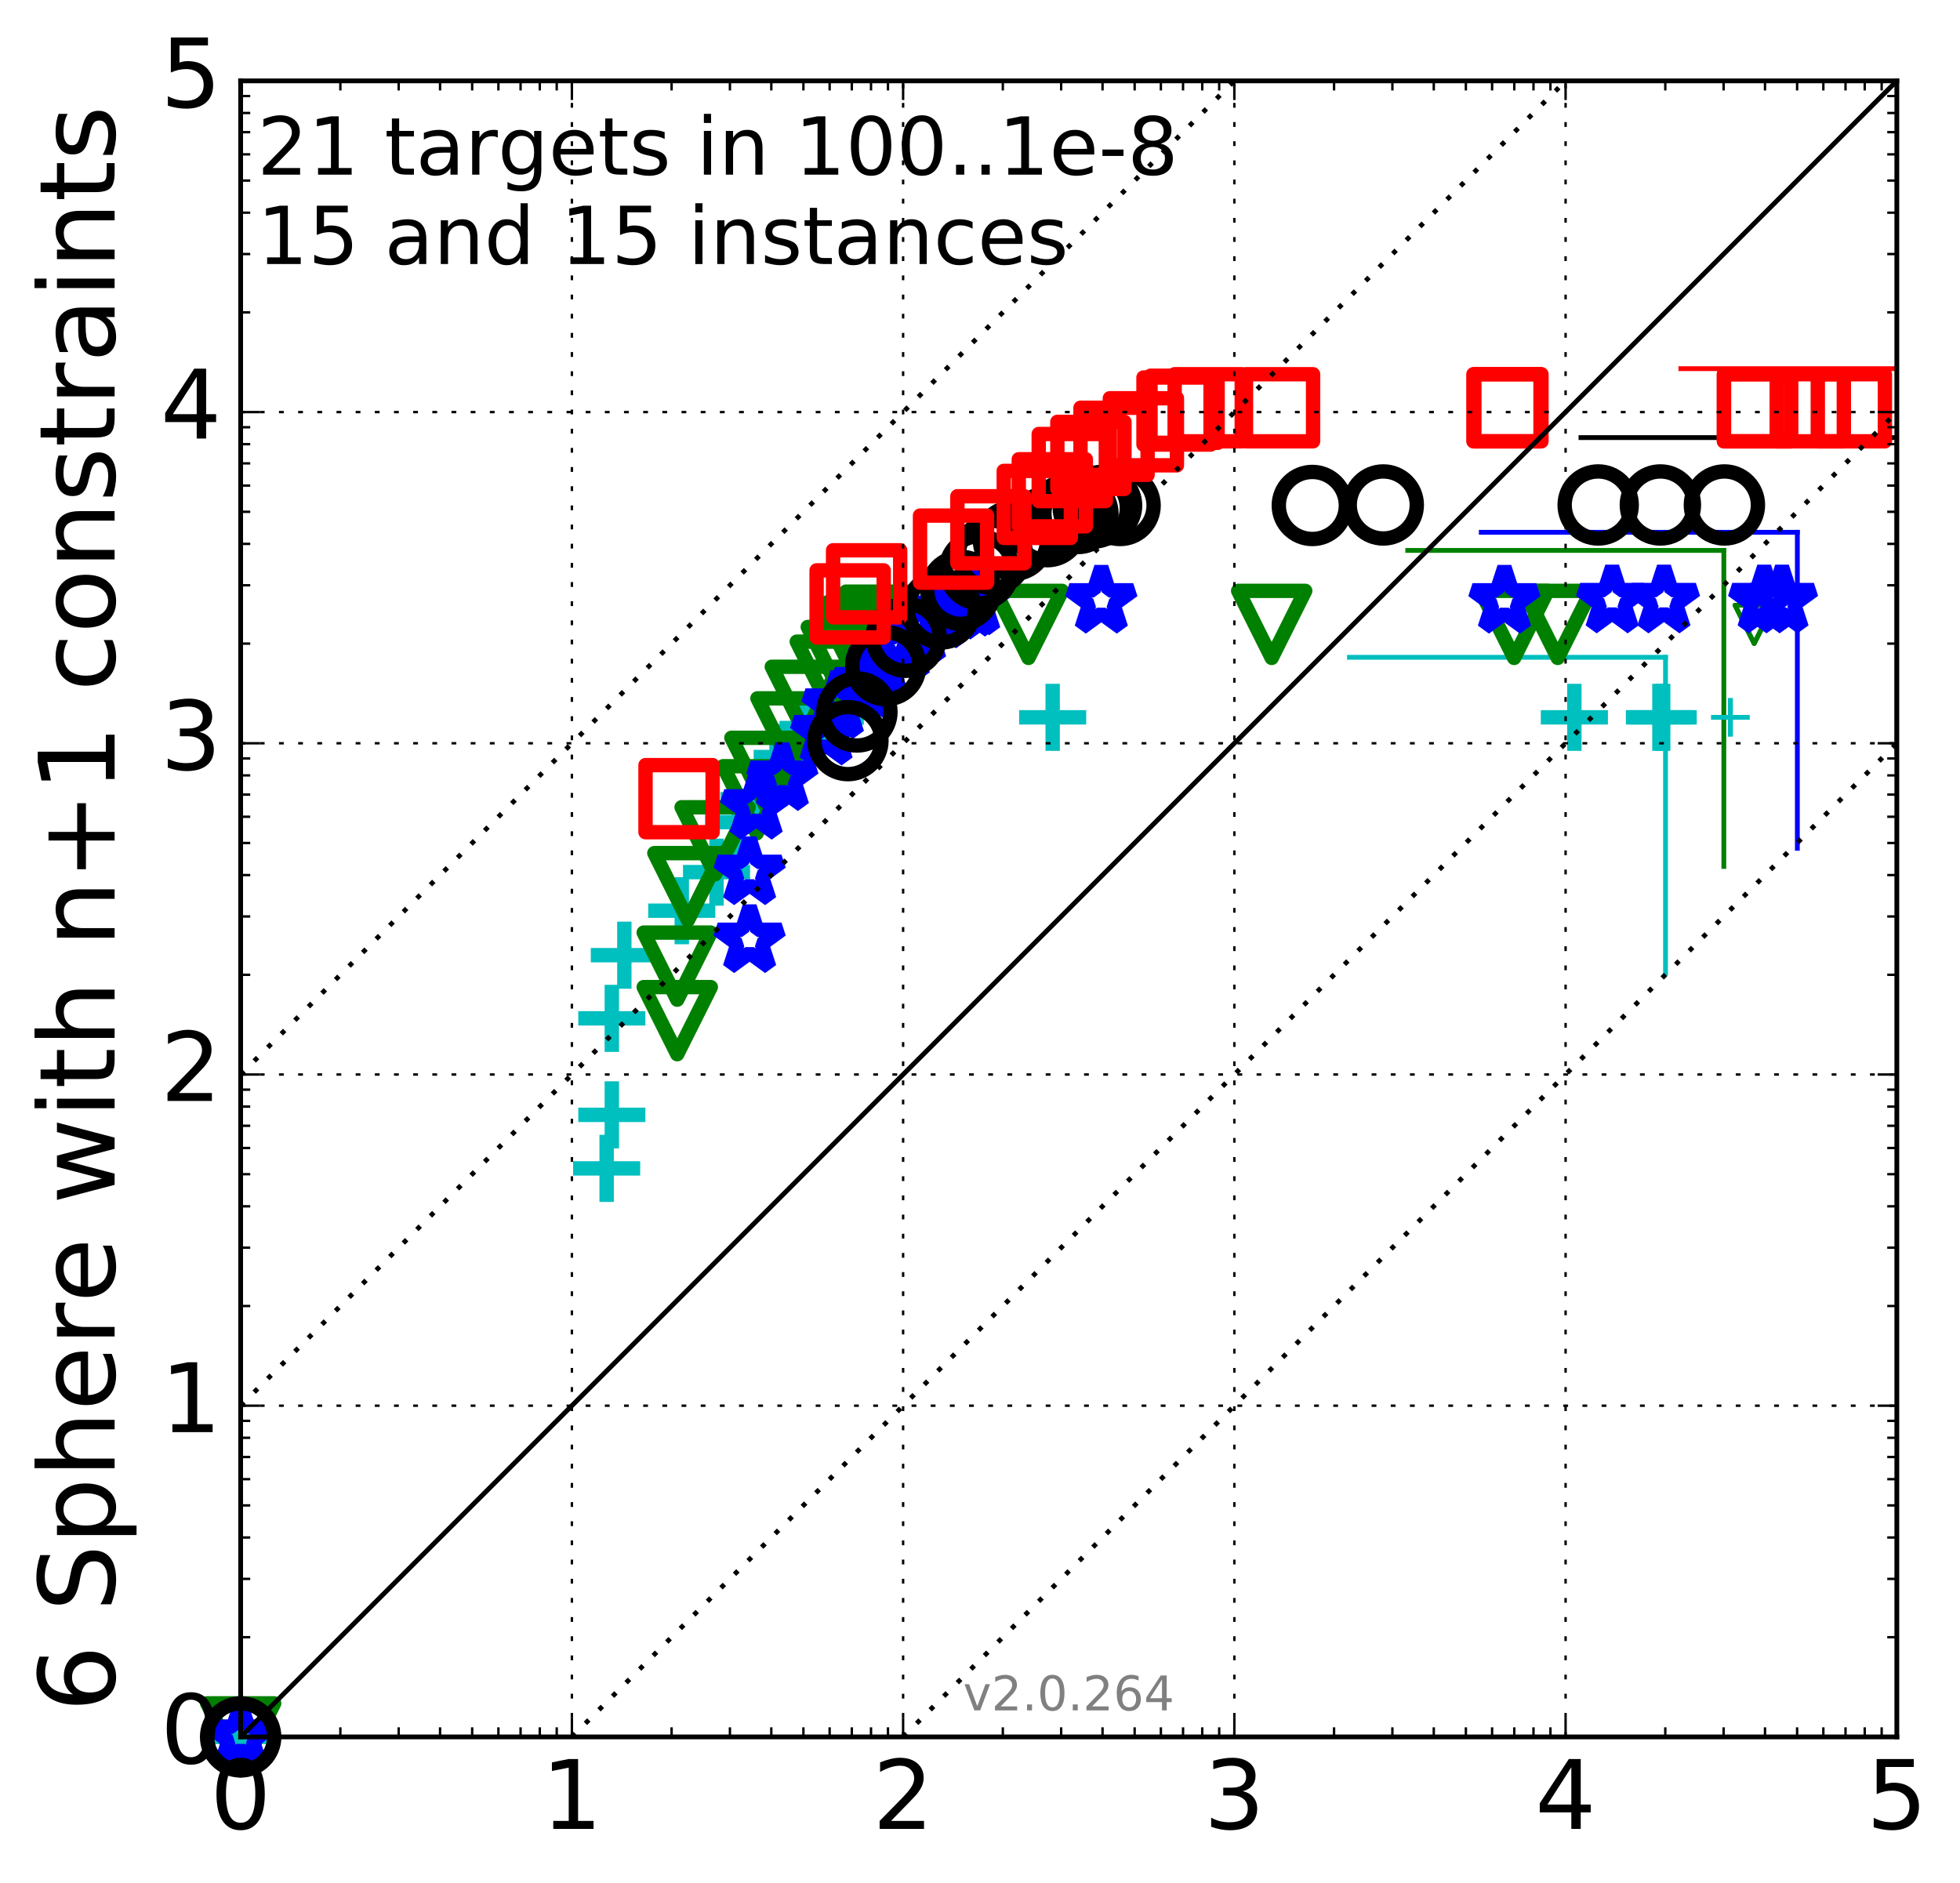 <?xml version="1.0" encoding="utf-8" standalone="no"?>
<!DOCTYPE svg PUBLIC "-//W3C//DTD SVG 1.1//EN"
  "http://www.w3.org/Graphics/SVG/1.1/DTD/svg11.dtd">
<!-- Created with matplotlib (http://matplotlib.org/) -->
<svg height="393pt" version="1.1" viewBox="0 0 409 393" width="409pt" xmlns="http://www.w3.org/2000/svg" xmlns:xlink="http://www.w3.org/1999/xlink">
 <defs>
  <style type="text/css">
*{stroke-linecap:butt;stroke-linejoin:round;stroke-miterlimit:100000;}
  </style>
 </defs>
 <g id="figure_1">
  <g id="patch_1">
   <path d="M 0 393.034 
L 409.379 393.034 
L 409.379 0 
L 0 0 
z
" style="fill:#ffffff;"/>
  </g>
  <g id="axes_1">
   <g id="patch_2">
    <path d="M 50.217 362.478 
L 395.817 362.478 
L 395.817 16.878 
L 50.217 16.878 
z
" style="fill:#ffffff;"/>
   </g>
   <g id="line2d_1">
    <path clip-path="url(#pc0c6d276ef)" d="M 347.548 203.132 
L 347.548 137.175 
" style="fill:none;stroke:#00bfbf;stroke-linecap:square;"/>
   </g>
   <g id="line2d_2">
    <path clip-path="url(#pc0c6d276ef)" d="M 281.59 137.175 
L 347.548 137.175 
" style="fill:none;stroke:#00bfbf;stroke-linecap:square;"/>
   </g>
   <g id="line2d_3">
    <path clip-path="url(#pc0c6d276ef)" d="M 359.718 180.827 
L 359.718 114.87 
" style="fill:none;stroke:#008000;stroke-linecap:square;"/>
   </g>
   <g id="line2d_4">
    <path clip-path="url(#pc0c6d276ef)" d="M 293.761 114.87 
L 359.718 114.87 
" style="fill:none;stroke:#008000;stroke-linecap:square;"/>
   </g>
   <g id="line2d_5">
    <path clip-path="url(#pc0c6d276ef)" d="M 375.058 177.04 
L 375.058 111.083 
" style="fill:none;stroke:#0000ff;stroke-linecap:square;"/>
   </g>
   <g id="line2d_6">
    <path clip-path="url(#pc0c6d276ef)" d="M 309.101 111.083 
L 375.058 111.083 
" style="fill:none;stroke:#0000ff;stroke-linecap:square;"/>
   </g>
   <g id="line2d_7">
    <path clip-path="url(#pc0c6d276ef)" d="M 395.858 157.275 
L 395.858 91.318 
" style="fill:none;stroke:#000000;stroke-linecap:square;"/>
   </g>
   <g id="line2d_8">
    <path clip-path="url(#pc0c6d276ef)" d="M 329.901 91.318 
L 395.858 91.318 
" style="fill:none;stroke:#000000;stroke-linecap:square;"/>
   </g>
   <g id="line2d_9">
    <path clip-path="url(#pc0c6d276ef)" style="fill:none;stroke:#ff0000;stroke-linecap:square;"/>
   </g>
   <g id="line2d_10">
    <path clip-path="url(#pc0c6d276ef)" d="M 350.745 76.936 
L 410.379 76.936 
" style="fill:none;stroke:#ff0000;stroke-linecap:square;"/>
   </g>
   <g id="line2d_11">
    <defs>
     <path d="M -7 0 
L 7 0 
M 0 7 
L 0 -7 
" id="mc8420cc52b" style="stroke:#00bfbf;stroke-width:3.0;"/>
    </defs>
    <g>
     <use style="fill:none;stroke:#00bfbf;stroke-width:3.0;" x="50.217" xlink:href="#mc8420cc52b" y="362.478"/>
     <use style="fill:none;stroke:#00bfbf;stroke-width:3.0;" x="126.59" xlink:href="#mc8420cc52b" y="243.83"/>
     <use style="fill:none;stroke:#00bfbf;stroke-width:3.0;" x="127.671" xlink:href="#mc8420cc52b" y="232.661"/>
     <use style="fill:none;stroke:#00bfbf;stroke-width:3.0;" x="127.671" xlink:href="#mc8420cc52b" y="212.524"/>
     <use style="fill:none;stroke:#00bfbf;stroke-width:3.0;" x="130.283" xlink:href="#mc8420cc52b" y="199.34"/>
     <use style="fill:none;stroke:#00bfbf;stroke-width:3.0;" x="142.268" xlink:href="#mc8420cc52b" y="190.057"/>
     <use style="fill:none;stroke:#00bfbf;stroke-width:3.0;" x="149.521" xlink:href="#mc8420cc52b" y="182.01"/>
     <use style="fill:none;stroke:#00bfbf;stroke-width:3.0;" x="154.128" xlink:href="#mc8420cc52b" y="171.567"/>
     <use style="fill:none;stroke:#00bfbf;stroke-width:3.0;" x="157.34" xlink:href="#mc8420cc52b" y="166.789"/>
     <use style="fill:none;stroke:#00bfbf;stroke-width:3.0;" x="162.032" xlink:href="#mc8420cc52b" y="160.11"/>
     <use style="fill:none;stroke:#00bfbf;stroke-width:3.0;" x="164.264" xlink:href="#mc8420cc52b" y="157.993"/>
     <use style="fill:none;stroke:#00bfbf;stroke-width:3.0;" x="167.328" xlink:href="#mc8420cc52b" y="152.616"/>
     <use style="fill:none;stroke:#00bfbf;stroke-width:3.0;" x="169.662" xlink:href="#mc8420cc52b" y="151.931"/>
     <use style="fill:none;stroke:#00bfbf;stroke-width:3.0;" x="172.243" xlink:href="#mc8420cc52b" y="150.207"/>
     <use style="fill:none;stroke:#00bfbf;stroke-width:3.0;" x="173.256" xlink:href="#mc8420cc52b" y="149.769"/>
     <use style="fill:none;stroke:#00bfbf;stroke-width:3.0;" x="219.663" xlink:href="#mc8420cc52b" y="149.699"/>
     <use style="fill:none;stroke:#00bfbf;stroke-width:3.0;" x="328.528" xlink:href="#mc8420cc52b" y="149.699"/>
     <use style="fill:none;stroke:#00bfbf;stroke-width:3.0;" x="346.277" xlink:href="#mc8420cc52b" y="149.699"/>
     <use style="fill:none;stroke:#00bfbf;stroke-width:3.0;" x="347.069" xlink:href="#mc8420cc52b" y="149.699"/>
    </g>
   </g>
   <g id="line2d_12">
    <defs>
     <path d="M -4 0 
L 4 0 
M 0 4 
L 0 -4 
" id="meff0869c44" style="stroke:#00bfbf;"/>
    </defs>
    <g>
     <use style="fill:none;stroke:#00bfbf;" x="361.085" xlink:href="#meff0869c44" y="149.699"/>
     <use style="fill:none;stroke:#00bfbf;" x="361.085" xlink:href="#meff0869c44" y="149.699"/>
    </g>
   </g>
   <g id="line2d_13">
    <defs>
     <path d="M -0 7 
L 7 -7 
L -7 -7 
z
" id="m98af415b5a" style="stroke:#008000;stroke-linejoin:miter;stroke-width:3.0;"/>
    </defs>
    <g>
     <use style="fill:none;stroke:#008000;stroke-linejoin:miter;stroke-width:3.0;" x="50.217" xlink:href="#m98af415b5a" y="362.478"/>
     <use style="fill:none;stroke:#008000;stroke-linejoin:miter;stroke-width:3.0;" x="141.321" xlink:href="#m98af415b5a" y="213.002"/>
     <use style="fill:none;stroke:#008000;stroke-linejoin:miter;stroke-width:3.0;" x="141.321" xlink:href="#m98af415b5a" y="201.625"/>
     <use style="fill:none;stroke:#008000;stroke-linejoin:miter;stroke-width:3.0;" x="143.546" xlink:href="#m98af415b5a" y="185.04"/>
     <use style="fill:none;stroke:#008000;stroke-linejoin:miter;stroke-width:3.0;" x="149.227" xlink:href="#m98af415b5a" y="175.465"/>
     <use style="fill:none;stroke:#008000;stroke-linejoin:miter;stroke-width:3.0;" x="157.899" xlink:href="#m98af415b5a" y="166.908"/>
     <use style="fill:none;stroke:#008000;stroke-linejoin:miter;stroke-width:3.0;" x="159.621" xlink:href="#m98af415b5a" y="160.978"/>
     <use style="fill:none;stroke:#008000;stroke-linejoin:miter;stroke-width:3.0;" x="165.06" xlink:href="#m98af415b5a" y="152.741"/>
     <use style="fill:none;stroke:#008000;stroke-linejoin:miter;stroke-width:3.0;" x="168.047" xlink:href="#m98af415b5a" y="146.151"/>
     <use style="fill:none;stroke:#008000;stroke-linejoin:miter;stroke-width:3.0;" x="173.256" xlink:href="#m98af415b5a" y="140.912"/>
     <use style="fill:none;stroke:#008000;stroke-linejoin:miter;stroke-width:3.0;" x="175.556" xlink:href="#m98af415b5a" y="137.845"/>
     <use style="fill:none;stroke:#008000;stroke-linejoin:miter;stroke-width:3.0;" x="178.373" xlink:href="#m98af415b5a" y="133.967"/>
     <use style="fill:none;stroke:#008000;stroke-linejoin:miter;stroke-width:3.0;" x="179.687" xlink:href="#m98af415b5a" y="132.692"/>
     <use style="fill:none;stroke:#008000;stroke-linejoin:miter;stroke-width:3.0;" x="181.958" xlink:href="#m98af415b5a" y="131.35"/>
     <use style="fill:none;stroke:#008000;stroke-linejoin:miter;stroke-width:3.0;" x="183.531" xlink:href="#m98af415b5a" y="130.464"/>
     <use style="fill:none;stroke:#008000;stroke-linejoin:miter;stroke-width:3.0;" x="214.62" xlink:href="#m98af415b5a" y="130.304"/>
     <use style="fill:none;stroke:#008000;stroke-linejoin:miter;stroke-width:3.0;" x="265.369" xlink:href="#m98af415b5a" y="130.304"/>
     <use style="fill:none;stroke:#008000;stroke-linejoin:miter;stroke-width:3.0;" x="315.956" xlink:href="#m98af415b5a" y="130.304"/>
     <use style="fill:none;stroke:#008000;stroke-linejoin:miter;stroke-width:3.0;" x="325.055" xlink:href="#m98af415b5a" y="130.304"/>
    </g>
   </g>
   <g id="line2d_14">
    <defs>
     <path d="M -0 4 
L 4 -4 
L -4 -4 
z
" id="mcaa087c17f" style="stroke:#008000;stroke-linejoin:miter;"/>
    </defs>
    <g>
     <use style="fill:none;stroke:#008000;stroke-linejoin:miter;" x="366.05" xlink:href="#mcaa087c17f" y="130.304"/>
     <use style="fill:none;stroke:#008000;stroke-linejoin:miter;" x="366.05" xlink:href="#mcaa087c17f" y="130.304"/>
    </g>
   </g>
   <g id="line2d_15">
    <defs>
     <path d="M 0 -7 
L -1.572 -2.163 
L -6.657 -2.163 
L -2.543 0.826 
L -4.114 5.663 
L -0 2.674 
L 4.114 5.663 
L 2.543 0.826 
L 6.657 -2.163 
L 1.572 -2.163 
z
" id="md7c9b6c96e" style="stroke:#0000ff;stroke-linejoin:bevel;stroke-width:3.0;"/>
    </defs>
    <g>
     <use style="fill:none;stroke:#0000ff;stroke-linejoin:bevel;stroke-width:3.0;" x="50.217" xlink:href="#md7c9b6c96e" y="362.478"/>
     <use style="fill:none;stroke:#0000ff;stroke-linejoin:bevel;stroke-width:3.0;" x="156.424" xlink:href="#md7c9b6c96e" y="196.193"/>
     <use style="fill:none;stroke:#0000ff;stroke-linejoin:bevel;stroke-width:3.0;" x="156.424" xlink:href="#md7c9b6c96e" y="182.019"/>
     <use style="fill:none;stroke:#0000ff;stroke-linejoin:bevel;stroke-width:3.0;" x="157.789" xlink:href="#md7c9b6c96e" y="168.359"/>
     <use style="fill:none;stroke:#0000ff;stroke-linejoin:bevel;stroke-width:3.0;" x="163.262" xlink:href="#md7c9b6c96e" y="162.382"/>
     <use style="fill:none;stroke:#0000ff;stroke-linejoin:bevel;stroke-width:3.0;" x="172.38" xlink:href="#md7c9b6c96e" y="152.871"/>
     <use style="fill:none;stroke:#0000ff;stroke-linejoin:bevel;stroke-width:3.0;" x="174.746" xlink:href="#md7c9b6c96e" y="147.319"/>
     <use style="fill:none;stroke:#0000ff;stroke-linejoin:bevel;stroke-width:3.0;" x="180.896" xlink:href="#md7c9b6c96e" y="142.853"/>
     <use style="fill:none;stroke:#0000ff;stroke-linejoin:bevel;stroke-width:3.0;" x="183.836" xlink:href="#md7c9b6c96e" y="138.692"/>
     <use style="fill:none;stroke:#0000ff;stroke-linejoin:bevel;stroke-width:3.0;" x="188.497" xlink:href="#md7c9b6c96e" y="135.11"/>
     <use style="fill:none;stroke:#0000ff;stroke-linejoin:bevel;stroke-width:3.0;" x="191.895" xlink:href="#md7c9b6c96e" y="131.757"/>
     <use style="fill:none;stroke:#0000ff;stroke-linejoin:bevel;stroke-width:3.0;" x="196.271" xlink:href="#md7c9b6c96e" y="128.422"/>
     <use style="fill:none;stroke:#0000ff;stroke-linejoin:bevel;stroke-width:3.0;" x="199.264" xlink:href="#md7c9b6c96e" y="126.59"/>
     <use style="fill:none;stroke:#0000ff;stroke-linejoin:bevel;stroke-width:3.0;" x="202.289" xlink:href="#md7c9b6c96e" y="125.974"/>
     <use style="fill:none;stroke:#0000ff;stroke-linejoin:bevel;stroke-width:3.0;" x="203.185" xlink:href="#md7c9b6c96e" y="125.693"/>
     <use style="fill:none;stroke:#0000ff;stroke-linejoin:bevel;stroke-width:3.0;" x="229.815" xlink:href="#md7c9b6c96e" y="125.359"/>
     <use style="fill:none;stroke:#0000ff;stroke-linejoin:bevel;stroke-width:3.0;" x="313.933" xlink:href="#md7c9b6c96e" y="125.359"/>
     <use style="fill:none;stroke:#0000ff;stroke-linejoin:bevel;stroke-width:3.0;" x="336.416" xlink:href="#md7c9b6c96e" y="125.302"/>
     <use style="fill:none;stroke:#0000ff;stroke-linejoin:bevel;stroke-width:3.0;" x="347.223" xlink:href="#md7c9b6c96e" y="125.302"/>
     <use style="fill:none;stroke:#0000ff;stroke-linejoin:bevel;stroke-width:3.0;" x="368.132" xlink:href="#md7c9b6c96e" y="125.302"/>
     <use style="fill:none;stroke:#0000ff;stroke-linejoin:bevel;stroke-width:3.0;" x="371.856" xlink:href="#md7c9b6c96e" y="125.302"/>
    </g>
   </g>
   <g id="line2d_16">
    <defs>
     <path d="M 0 7 
C 1.856 7 3.637 6.262 4.95 4.95 
C 6.262 3.637 7 1.856 7 0 
C 7 -1.856 6.262 -3.637 4.95 -4.95 
C 3.637 -6.262 1.856 -7 0 -7 
C -1.856 -7 -3.637 -6.262 -4.95 -4.95 
C -6.262 -3.637 -7 -1.856 -7 0 
C -7 1.856 -6.262 3.637 -4.95 4.95 
C -3.637 6.262 -1.856 7 0 7 
z
" id="ma290d09ba3" style="stroke:#000000;stroke-width:3.0;"/>
    </defs>
    <g>
     <use style="fill:none;stroke:#000000;stroke-width:3.0;" x="50.217" xlink:href="#ma290d09ba3" y="362.478"/>
     <use style="fill:none;stroke:#000000;stroke-width:3.0;" x="176.939" xlink:href="#ma290d09ba3" y="154.563"/>
     <use style="fill:none;stroke:#000000;stroke-width:3.0;" x="178.817" xlink:href="#ma290d09ba3" y="148.583"/>
     <use style="fill:none;stroke:#000000;stroke-width:3.0;" x="184.846" xlink:href="#ma290d09ba3" y="138.927"/>
     <use style="fill:none;stroke:#000000;stroke-width:3.0;" x="189.091" xlink:href="#ma290d09ba3" y="132.997"/>
     <use style="fill:none;stroke:#000000;stroke-width:3.0;" x="196.394" xlink:href="#ma290d09ba3" y="127.081"/>
     <use style="fill:none;stroke:#000000;stroke-width:3.0;" x="200.495" xlink:href="#ma290d09ba3" y="123.2"/>
     <use style="fill:none;stroke:#000000;stroke-width:3.0;" x="204.362" xlink:href="#ma290d09ba3" y="118.9"/>
     <use style="fill:none;stroke:#000000;stroke-width:3.0;" x="207.086" xlink:href="#ma290d09ba3" y="115.712"/>
     <use style="fill:none;stroke:#000000;stroke-width:3.0;" x="211.482" xlink:href="#ma290d09ba3" y="112.77"/>
     <use style="fill:none;stroke:#000000;stroke-width:3.0;" x="218.553" xlink:href="#ma290d09ba3" y="109.912"/>
     <use style="fill:none;stroke:#000000;stroke-width:3.0;" x="222.626" xlink:href="#ma290d09ba3" y="107.449"/>
     <use style="fill:none;stroke:#000000;stroke-width:3.0;" x="224.933" xlink:href="#ma290d09ba3" y="107.163"/>
     <use style="fill:none;stroke:#000000;stroke-width:3.0;" x="228.15" xlink:href="#ma290d09ba3" y="106.027"/>
     <use style="fill:none;stroke:#000000;stroke-width:3.0;" x="229.87" xlink:href="#ma290d09ba3" y="105.487"/>
     <use style="fill:none;stroke:#000000;stroke-width:3.0;" x="233.731" xlink:href="#ma290d09ba3" y="105.487"/>
     <use style="fill:none;stroke:#000000;stroke-width:3.0;" x="273.851" xlink:href="#ma290d09ba3" y="105.487"/>
     <use style="fill:none;stroke:#000000;stroke-width:3.0;" x="288.65" xlink:href="#ma290d09ba3" y="105.383"/>
     <use style="fill:none;stroke:#000000;stroke-width:3.0;" x="333.498" xlink:href="#ma290d09ba3" y="105.383"/>
     <use style="fill:none;stroke:#000000;stroke-width:3.0;" x="346.477" xlink:href="#ma290d09ba3" y="105.383"/>
     <use style="fill:none;stroke:#000000;stroke-width:3.0;" x="359.837" xlink:href="#ma290d09ba3" y="105.383"/>
    </g>
   </g>
   <g id="line2d_17">
    <defs>
     <path d="M -7 7 
L 7 7 
L 7 -7 
L -7 -7 
z
" id="m3784a66b86" style="stroke:#ff0000;stroke-linejoin:miter;stroke-width:3.0;"/>
    </defs>
    <g>
     <use style="fill:none;stroke:#ff0000;stroke-linejoin:miter;stroke-width:3.0;" x="141.704" xlink:href="#m3784a66b86" y="166.677"/>
     <use style="fill:none;stroke:#ff0000;stroke-linejoin:miter;stroke-width:3.0;" x="177.405" xlink:href="#m3784a66b86" y="126.031"/>
     <use style="fill:none;stroke:#ff0000;stroke-linejoin:miter;stroke-width:3.0;" x="180.844" xlink:href="#m3784a66b86" y="121.838"/>
     <use style="fill:none;stroke:#ff0000;stroke-linejoin:miter;stroke-width:3.0;" x="198.983" xlink:href="#m3784a66b86" y="114.603"/>
     <use style="fill:none;stroke:#ff0000;stroke-linejoin:miter;stroke-width:3.0;" x="206.783" xlink:href="#m3784a66b86" y="110.561"/>
     <use style="fill:none;stroke:#ff0000;stroke-linejoin:miter;stroke-width:3.0;" x="216.455" xlink:href="#m3784a66b86" y="105.269"/>
     <use style="fill:none;stroke:#ff0000;stroke-linejoin:miter;stroke-width:3.0;" x="219.592" xlink:href="#m3784a66b86" y="102.848"/>
     <use style="fill:none;stroke:#ff0000;stroke-linejoin:miter;stroke-width:3.0;" x="223.758" xlink:href="#m3784a66b86" y="97.575"/>
     <use style="fill:none;stroke:#ff0000;stroke-linejoin:miter;stroke-width:3.0;" x="227.644" xlink:href="#m3784a66b86" y="95.043"/>
     <use style="fill:none;stroke:#ff0000;stroke-linejoin:miter;stroke-width:3.0;" x="232.474" xlink:href="#m3784a66b86" y="92.097"/>
     <use style="fill:none;stroke:#ff0000;stroke-linejoin:miter;stroke-width:3.0;" x="238.594" xlink:href="#m3784a66b86" y="90.112"/>
     <use style="fill:none;stroke:#ff0000;stroke-linejoin:miter;stroke-width:3.0;" x="245.615" xlink:href="#m3784a66b86" y="85.782"/>
     <use style="fill:none;stroke:#ff0000;stroke-linejoin:miter;stroke-width:3.0;" x="247.081" xlink:href="#m3784a66b86" y="85.412"/>
     <use style="fill:none;stroke:#ff0000;stroke-linejoin:miter;stroke-width:3.0;" x="252.118" xlink:href="#m3784a66b86" y="85.099"/>
     <use style="fill:none;stroke:#ff0000;stroke-linejoin:miter;stroke-width:3.0;" x="267.005" xlink:href="#m3784a66b86" y="85.099"/>
     <use style="fill:none;stroke:#ff0000;stroke-linejoin:miter;stroke-width:3.0;" x="314.464" xlink:href="#m3784a66b86" y="85.099"/>
     <use style="fill:none;stroke:#ff0000;stroke-linejoin:miter;stroke-width:3.0;" x="314.66" xlink:href="#m3784a66b86" y="85.099"/>
     <use style="fill:none;stroke:#ff0000;stroke-linejoin:miter;stroke-width:3.0;" x="366.735" xlink:href="#m3784a66b86" y="85.099"/>
     <use style="fill:none;stroke:#ff0000;stroke-linejoin:miter;stroke-width:3.0;" x="366.749" xlink:href="#m3784a66b86" y="85.099"/>
     <use style="fill:none;stroke:#ff0000;stroke-linejoin:miter;stroke-width:3.0;" x="377.757" xlink:href="#m3784a66b86" y="85.099"/>
     <use style="fill:none;stroke:#ff0000;stroke-linejoin:miter;stroke-width:3.0;" x="386.328" xlink:href="#m3784a66b86" y="85.099"/>
    </g>
   </g>
   <g id="line2d_18">
    <path clip-path="url(#pc0c6d276ef)" d="M 50.217 362.478 
L 395.817 16.878 
" style="fill:none;stroke:#000000;stroke-linecap:square;"/>
   </g>
   <g id="line2d_19">
    <path clip-path="url(#pc0c6d276ef)" d="M 119.337 362.478 
L 410.379 71.436 
" style="fill:none;stroke:#000000;stroke-dasharray:1,3;stroke-dashoffset:0.0;"/>
   </g>
   <g id="line2d_20">
    <path clip-path="url(#pc0c6d276ef)" d="M 188.457 362.478 
L 410.379 140.556 
" style="fill:none;stroke:#000000;stroke-dasharray:1,3;stroke-dashoffset:0.0;"/>
   </g>
   <g id="line2d_21">
    <path clip-path="url(#pc0c6d276ef)" d="M 50.217 293.358 
L 344.575 -1 
" style="fill:none;stroke:#000000;stroke-dasharray:1,3;stroke-dashoffset:0.0;"/>
   </g>
   <g id="line2d_22">
    <path clip-path="url(#pc0c6d276ef)" d="M 50.217 224.238 
L 275.455 -1 
" style="fill:none;stroke:#000000;stroke-dasharray:1,3;stroke-dashoffset:0.0;"/>
   </g>
   <g id="patch_3">
    <path d="M 50.217 16.878 
L 395.817 16.878 
" style="fill:none;stroke:#000000;stroke-linecap:square;stroke-linejoin:miter;"/>
   </g>
   <g id="patch_4">
    <path d="M 395.817 362.478 
L 395.817 16.878 
" style="fill:none;stroke:#000000;stroke-linecap:square;stroke-linejoin:miter;"/>
   </g>
   <g id="patch_5">
    <path d="M 50.217 362.478 
L 395.817 362.478 
" style="fill:none;stroke:#000000;stroke-linecap:square;stroke-linejoin:miter;"/>
   </g>
   <g id="patch_6">
    <path d="M 50.217 362.478 
L 50.217 16.878 
" style="fill:none;stroke:#000000;stroke-linecap:square;stroke-linejoin:miter;"/>
   </g>
   <g id="matplotlib.axis_1">
    <g id="xtick_1">
     <g id="line2d_23">
      <path clip-path="url(#pc0c6d276ef)" d="M 50.217 362.478 
L 50.217 16.878 
" style="fill:none;stroke:#000000;stroke-dasharray:1,3;stroke-dashoffset:0.0;stroke-width:0.5;"/>
     </g>
     <g id="line2d_24">
      <defs>
       <path d="M 0 0 
L 0 -4 
" id="m1283bb335f" style="stroke:#000000;stroke-width:0.5;"/>
      </defs>
      <g>
       <use style="stroke:#000000;stroke-width:0.5;" x="50.217" xlink:href="#m1283bb335f" y="362.478"/>
      </g>
     </g>
     <g id="line2d_25">
      <defs>
       <path d="M 0 0 
L 0 4 
" id="m2d21b10519" style="stroke:#000000;stroke-width:0.5;"/>
      </defs>
      <g>
       <use style="stroke:#000000;stroke-width:0.5;" x="50.217" xlink:href="#m2d21b10519" y="16.878"/>
      </g>
     </g>
     <g id="text_1">
      <!-- 0 -->
      <defs>
       <path d="M 31.781 66.406 
Q 24.172 66.406 20.328 58.906 
Q 16.5 51.422 16.5 36.375 
Q 16.5 21.391 20.328 13.891 
Q 24.172 6.391 31.781 6.391 
Q 39.453 6.391 43.281 13.891 
Q 47.125 21.391 47.125 36.375 
Q 47.125 51.422 43.281 58.906 
Q 39.453 66.406 31.781 66.406 
M 31.781 74.219 
Q 44.047 74.219 50.516 64.516 
Q 56.984 54.828 56.984 36.375 
Q 56.984 17.969 50.516 8.266 
Q 44.047 -1.422 31.781 -1.422 
Q 19.531 -1.422 13.062 8.266 
Q 6.594 17.969 6.594 36.375 
Q 6.594 54.828 13.062 64.516 
Q 19.531 74.219 31.781 74.219 
" id="BitstreamVeraSans-Roman-30"/>
      </defs>
      <g transform="translate(43.854 381.675)scale(0.2 -0.2)">
       <use xlink:href="#BitstreamVeraSans-Roman-30"/>
      </g>
     </g>
    </g>
    <g id="xtick_2">
     <g id="line2d_26">
      <path clip-path="url(#pc0c6d276ef)" d="M 119.337 362.478 
L 119.337 16.878 
" style="fill:none;stroke:#000000;stroke-dasharray:1,3;stroke-dashoffset:0.0;stroke-width:0.5;"/>
     </g>
     <g id="line2d_27">
      <g>
       <use style="stroke:#000000;stroke-width:0.5;" x="119.337" xlink:href="#m1283bb335f" y="362.478"/>
      </g>
     </g>
     <g id="line2d_28">
      <g>
       <use style="stroke:#000000;stroke-width:0.5;" x="119.337" xlink:href="#m2d21b10519" y="16.878"/>
      </g>
     </g>
     <g id="text_2">
      <!-- 1 -->
      <defs>
       <path d="M 12.406 8.297 
L 28.516 8.297 
L 28.516 63.922 
L 10.984 60.406 
L 10.984 69.391 
L 28.422 72.906 
L 38.281 72.906 
L 38.281 8.297 
L 54.391 8.297 
L 54.391 0 
L 12.406 0 
z
" id="BitstreamVeraSans-Roman-31"/>
      </defs>
      <g transform="translate(112.974 381.675)scale(0.2 -0.2)">
       <use xlink:href="#BitstreamVeraSans-Roman-31"/>
      </g>
     </g>
    </g>
    <g id="xtick_3">
     <g id="line2d_29">
      <path clip-path="url(#pc0c6d276ef)" d="M 188.457 362.478 
L 188.457 16.878 
" style="fill:none;stroke:#000000;stroke-dasharray:1,3;stroke-dashoffset:0.0;stroke-width:0.5;"/>
     </g>
     <g id="line2d_30">
      <g>
       <use style="stroke:#000000;stroke-width:0.5;" x="188.457" xlink:href="#m1283bb335f" y="362.478"/>
      </g>
     </g>
     <g id="line2d_31">
      <g>
       <use style="stroke:#000000;stroke-width:0.5;" x="188.457" xlink:href="#m2d21b10519" y="16.878"/>
      </g>
     </g>
     <g id="text_3">
      <!-- 2 -->
      <defs>
       <path d="M 19.188 8.297 
L 53.609 8.297 
L 53.609 0 
L 7.328 0 
L 7.328 8.297 
Q 12.938 14.109 22.625 23.891 
Q 32.328 33.688 34.812 36.531 
Q 39.547 41.844 41.422 45.531 
Q 43.312 49.219 43.312 52.781 
Q 43.312 58.594 39.234 62.25 
Q 35.156 65.922 28.609 65.922 
Q 23.969 65.922 18.812 64.312 
Q 13.672 62.703 7.812 59.422 
L 7.812 69.391 
Q 13.766 71.781 18.938 73 
Q 24.125 74.219 28.422 74.219 
Q 39.75 74.219 46.484 68.547 
Q 53.219 62.891 53.219 53.422 
Q 53.219 48.922 51.531 44.891 
Q 49.859 40.875 45.406 35.406 
Q 44.188 33.984 37.641 27.219 
Q 31.109 20.453 19.188 8.297 
" id="BitstreamVeraSans-Roman-32"/>
      </defs>
      <g transform="translate(182.094 381.675)scale(0.2 -0.2)">
       <use xlink:href="#BitstreamVeraSans-Roman-32"/>
      </g>
     </g>
    </g>
    <g id="xtick_4">
     <g id="line2d_32">
      <path clip-path="url(#pc0c6d276ef)" d="M 257.577 362.478 
L 257.577 16.878 
" style="fill:none;stroke:#000000;stroke-dasharray:1,3;stroke-dashoffset:0.0;stroke-width:0.5;"/>
     </g>
     <g id="line2d_33">
      <g>
       <use style="stroke:#000000;stroke-width:0.5;" x="257.577" xlink:href="#m1283bb335f" y="362.478"/>
      </g>
     </g>
     <g id="line2d_34">
      <g>
       <use style="stroke:#000000;stroke-width:0.5;" x="257.577" xlink:href="#m2d21b10519" y="16.878"/>
      </g>
     </g>
     <g id="text_4">
      <!-- 3 -->
      <defs>
       <path d="M 40.578 39.312 
Q 47.656 37.797 51.625 33 
Q 55.609 28.219 55.609 21.188 
Q 55.609 10.406 48.188 4.484 
Q 40.766 -1.422 27.094 -1.422 
Q 22.516 -1.422 17.656 -0.516 
Q 12.797 0.391 7.625 2.203 
L 7.625 11.719 
Q 11.719 9.328 16.594 8.109 
Q 21.484 6.891 26.812 6.891 
Q 36.078 6.891 40.938 10.547 
Q 45.797 14.203 45.797 21.188 
Q 45.797 27.641 41.281 31.266 
Q 36.766 34.906 28.719 34.906 
L 20.219 34.906 
L 20.219 43.016 
L 29.109 43.016 
Q 36.375 43.016 40.234 45.922 
Q 44.094 48.828 44.094 54.297 
Q 44.094 59.906 40.109 62.906 
Q 36.141 65.922 28.719 65.922 
Q 24.656 65.922 20.016 65.031 
Q 15.375 64.156 9.812 62.312 
L 9.812 71.094 
Q 15.438 72.656 20.344 73.438 
Q 25.25 74.219 29.594 74.219 
Q 40.828 74.219 47.359 69.109 
Q 53.906 64.016 53.906 55.328 
Q 53.906 49.266 50.438 45.094 
Q 46.969 40.922 40.578 39.312 
" id="BitstreamVeraSans-Roman-33"/>
      </defs>
      <g transform="translate(251.214 381.675)scale(0.2 -0.2)">
       <use xlink:href="#BitstreamVeraSans-Roman-33"/>
      </g>
     </g>
    </g>
    <g id="xtick_5">
     <g id="line2d_35">
      <path clip-path="url(#pc0c6d276ef)" d="M 326.697 362.478 
L 326.697 16.878 
" style="fill:none;stroke:#000000;stroke-dasharray:1,3;stroke-dashoffset:0.0;stroke-width:0.5;"/>
     </g>
     <g id="line2d_36">
      <g>
       <use style="stroke:#000000;stroke-width:0.5;" x="326.697" xlink:href="#m1283bb335f" y="362.478"/>
      </g>
     </g>
     <g id="line2d_37">
      <g>
       <use style="stroke:#000000;stroke-width:0.5;" x="326.697" xlink:href="#m2d21b10519" y="16.878"/>
      </g>
     </g>
     <g id="text_5">
      <!-- 4 -->
      <defs>
       <path d="M 37.797 64.312 
L 12.891 25.391 
L 37.797 25.391 
z
M 35.203 72.906 
L 47.609 72.906 
L 47.609 25.391 
L 58.016 25.391 
L 58.016 17.188 
L 47.609 17.188 
L 47.609 0 
L 37.797 0 
L 37.797 17.188 
L 4.891 17.188 
L 4.891 26.703 
z
" id="BitstreamVeraSans-Roman-34"/>
      </defs>
      <g transform="translate(320.334 381.675)scale(0.2 -0.2)">
       <use xlink:href="#BitstreamVeraSans-Roman-34"/>
      </g>
     </g>
    </g>
    <g id="xtick_6">
     <g id="line2d_38">
      <path clip-path="url(#pc0c6d276ef)" d="M 395.817 362.478 
L 395.817 16.878 
" style="fill:none;stroke:#000000;stroke-dasharray:1,3;stroke-dashoffset:0.0;stroke-width:0.5;"/>
     </g>
     <g id="line2d_39">
      <g>
       <use style="stroke:#000000;stroke-width:0.5;" x="395.817" xlink:href="#m1283bb335f" y="362.478"/>
      </g>
     </g>
     <g id="line2d_40">
      <g>
       <use style="stroke:#000000;stroke-width:0.5;" x="395.817" xlink:href="#m2d21b10519" y="16.878"/>
      </g>
     </g>
     <g id="text_6">
      <!-- 5 -->
      <defs>
       <path d="M 10.797 72.906 
L 49.516 72.906 
L 49.516 64.594 
L 19.828 64.594 
L 19.828 46.734 
Q 21.969 47.469 24.109 47.828 
Q 26.266 48.188 28.422 48.188 
Q 40.625 48.188 47.75 41.5 
Q 54.891 34.812 54.891 23.391 
Q 54.891 11.625 47.562 5.094 
Q 40.234 -1.422 26.906 -1.422 
Q 22.312 -1.422 17.547 -0.641 
Q 12.797 0.141 7.719 1.703 
L 7.719 11.625 
Q 12.109 9.234 16.797 8.062 
Q 21.484 6.891 26.703 6.891 
Q 35.156 6.891 40.078 11.328 
Q 45.016 15.766 45.016 23.391 
Q 45.016 31 40.078 35.438 
Q 35.156 39.891 26.703 39.891 
Q 22.75 39.891 18.812 39.016 
Q 14.891 38.141 10.797 36.281 
z
" id="BitstreamVeraSans-Roman-35"/>
      </defs>
      <g transform="translate(389.454 381.675)scale(0.2 -0.2)">
       <use xlink:href="#BitstreamVeraSans-Roman-35"/>
      </g>
     </g>
    </g>
    <g id="xtick_7">
     <g id="line2d_41">
      <defs>
       <path d="M 0 0 
L 0 -2 
" id="mb9ece3cc7d" style="stroke:#000000;stroke-width:0.5;"/>
      </defs>
      <g>
       <use style="stroke:#000000;stroke-width:0.5;" x="71.024" xlink:href="#mb9ece3cc7d" y="362.478"/>
      </g>
     </g>
     <g id="line2d_42">
      <defs>
       <path d="M 0 0 
L 0 2 
" id="m5fa345b217" style="stroke:#000000;stroke-width:0.5;"/>
      </defs>
      <g>
       <use style="stroke:#000000;stroke-width:0.5;" x="71.024" xlink:href="#m5fa345b217" y="16.878"/>
      </g>
     </g>
    </g>
    <g id="xtick_8">
     <g id="line2d_43">
      <g>
       <use style="stroke:#000000;stroke-width:0.5;" x="83.195" xlink:href="#mb9ece3cc7d" y="362.478"/>
      </g>
     </g>
     <g id="line2d_44">
      <g>
       <use style="stroke:#000000;stroke-width:0.5;" x="83.195" xlink:href="#m5fa345b217" y="16.878"/>
      </g>
     </g>
    </g>
    <g id="xtick_9">
     <g id="line2d_45">
      <g>
       <use style="stroke:#000000;stroke-width:0.5;" x="91.831" xlink:href="#mb9ece3cc7d" y="362.478"/>
      </g>
     </g>
     <g id="line2d_46">
      <g>
       <use style="stroke:#000000;stroke-width:0.5;" x="91.831" xlink:href="#m5fa345b217" y="16.878"/>
      </g>
     </g>
    </g>
    <g id="xtick_10">
     <g id="line2d_47">
      <g>
       <use style="stroke:#000000;stroke-width:0.5;" x="98.53" xlink:href="#mb9ece3cc7d" y="362.478"/>
      </g>
     </g>
     <g id="line2d_48">
      <g>
       <use style="stroke:#000000;stroke-width:0.5;" x="98.53" xlink:href="#m5fa345b217" y="16.878"/>
      </g>
     </g>
    </g>
    <g id="xtick_11">
     <g id="line2d_49">
      <g>
       <use style="stroke:#000000;stroke-width:0.5;" x="104.003" xlink:href="#mb9ece3cc7d" y="362.478"/>
      </g>
     </g>
     <g id="line2d_50">
      <g>
       <use style="stroke:#000000;stroke-width:0.5;" x="104.003" xlink:href="#m5fa345b217" y="16.878"/>
      </g>
     </g>
    </g>
    <g id="xtick_12">
     <g id="line2d_51">
      <g>
       <use style="stroke:#000000;stroke-width:0.5;" x="108.63" xlink:href="#mb9ece3cc7d" y="362.478"/>
      </g>
     </g>
     <g id="line2d_52">
      <g>
       <use style="stroke:#000000;stroke-width:0.5;" x="108.63" xlink:href="#m5fa345b217" y="16.878"/>
      </g>
     </g>
    </g>
    <g id="xtick_13">
     <g id="line2d_53">
      <g>
       <use style="stroke:#000000;stroke-width:0.5;" x="112.638" xlink:href="#mb9ece3cc7d" y="362.478"/>
      </g>
     </g>
     <g id="line2d_54">
      <g>
       <use style="stroke:#000000;stroke-width:0.5;" x="112.638" xlink:href="#m5fa345b217" y="16.878"/>
      </g>
     </g>
    </g>
    <g id="xtick_14">
     <g id="line2d_55">
      <g>
       <use style="stroke:#000000;stroke-width:0.5;" x="116.174" xlink:href="#mb9ece3cc7d" y="362.478"/>
      </g>
     </g>
     <g id="line2d_56">
      <g>
       <use style="stroke:#000000;stroke-width:0.5;" x="116.174" xlink:href="#m5fa345b217" y="16.878"/>
      </g>
     </g>
    </g>
    <g id="xtick_15">
     <g id="line2d_57">
      <g>
       <use style="stroke:#000000;stroke-width:0.5;" x="140.144" xlink:href="#mb9ece3cc7d" y="362.478"/>
      </g>
     </g>
     <g id="line2d_58">
      <g>
       <use style="stroke:#000000;stroke-width:0.5;" x="140.144" xlink:href="#m5fa345b217" y="16.878"/>
      </g>
     </g>
    </g>
    <g id="xtick_16">
     <g id="line2d_59">
      <g>
       <use style="stroke:#000000;stroke-width:0.5;" x="152.315" xlink:href="#mb9ece3cc7d" y="362.478"/>
      </g>
     </g>
     <g id="line2d_60">
      <g>
       <use style="stroke:#000000;stroke-width:0.5;" x="152.315" xlink:href="#m5fa345b217" y="16.878"/>
      </g>
     </g>
    </g>
    <g id="xtick_17">
     <g id="line2d_61">
      <g>
       <use style="stroke:#000000;stroke-width:0.5;" x="160.951" xlink:href="#mb9ece3cc7d" y="362.478"/>
      </g>
     </g>
     <g id="line2d_62">
      <g>
       <use style="stroke:#000000;stroke-width:0.5;" x="160.951" xlink:href="#m5fa345b217" y="16.878"/>
      </g>
     </g>
    </g>
    <g id="xtick_18">
     <g id="line2d_63">
      <g>
       <use style="stroke:#000000;stroke-width:0.5;" x="167.65" xlink:href="#mb9ece3cc7d" y="362.478"/>
      </g>
     </g>
     <g id="line2d_64">
      <g>
       <use style="stroke:#000000;stroke-width:0.5;" x="167.65" xlink:href="#m5fa345b217" y="16.878"/>
      </g>
     </g>
    </g>
    <g id="xtick_19">
     <g id="line2d_65">
      <g>
       <use style="stroke:#000000;stroke-width:0.5;" x="173.123" xlink:href="#mb9ece3cc7d" y="362.478"/>
      </g>
     </g>
     <g id="line2d_66">
      <g>
       <use style="stroke:#000000;stroke-width:0.5;" x="173.123" xlink:href="#m5fa345b217" y="16.878"/>
      </g>
     </g>
    </g>
    <g id="xtick_20">
     <g id="line2d_67">
      <g>
       <use style="stroke:#000000;stroke-width:0.5;" x="177.75" xlink:href="#mb9ece3cc7d" y="362.478"/>
      </g>
     </g>
     <g id="line2d_68">
      <g>
       <use style="stroke:#000000;stroke-width:0.5;" x="177.75" xlink:href="#m5fa345b217" y="16.878"/>
      </g>
     </g>
    </g>
    <g id="xtick_21">
     <g id="line2d_69">
      <g>
       <use style="stroke:#000000;stroke-width:0.5;" x="181.758" xlink:href="#mb9ece3cc7d" y="362.478"/>
      </g>
     </g>
     <g id="line2d_70">
      <g>
       <use style="stroke:#000000;stroke-width:0.5;" x="181.758" xlink:href="#m5fa345b217" y="16.878"/>
      </g>
     </g>
    </g>
    <g id="xtick_22">
     <g id="line2d_71">
      <g>
       <use style="stroke:#000000;stroke-width:0.5;" x="185.294" xlink:href="#mb9ece3cc7d" y="362.478"/>
      </g>
     </g>
     <g id="line2d_72">
      <g>
       <use style="stroke:#000000;stroke-width:0.5;" x="185.294" xlink:href="#m5fa345b217" y="16.878"/>
      </g>
     </g>
    </g>
    <g id="xtick_23">
     <g id="line2d_73">
      <g>
       <use style="stroke:#000000;stroke-width:0.5;" x="209.264" xlink:href="#mb9ece3cc7d" y="362.478"/>
      </g>
     </g>
     <g id="line2d_74">
      <g>
       <use style="stroke:#000000;stroke-width:0.5;" x="209.264" xlink:href="#m5fa345b217" y="16.878"/>
      </g>
     </g>
    </g>
    <g id="xtick_24">
     <g id="line2d_75">
      <g>
       <use style="stroke:#000000;stroke-width:0.5;" x="221.435" xlink:href="#mb9ece3cc7d" y="362.478"/>
      </g>
     </g>
     <g id="line2d_76">
      <g>
       <use style="stroke:#000000;stroke-width:0.5;" x="221.435" xlink:href="#m5fa345b217" y="16.878"/>
      </g>
     </g>
    </g>
    <g id="xtick_25">
     <g id="line2d_77">
      <g>
       <use style="stroke:#000000;stroke-width:0.5;" x="230.071" xlink:href="#mb9ece3cc7d" y="362.478"/>
      </g>
     </g>
     <g id="line2d_78">
      <g>
       <use style="stroke:#000000;stroke-width:0.5;" x="230.071" xlink:href="#m5fa345b217" y="16.878"/>
      </g>
     </g>
    </g>
    <g id="xtick_26">
     <g id="line2d_79">
      <g>
       <use style="stroke:#000000;stroke-width:0.5;" x="236.77" xlink:href="#mb9ece3cc7d" y="362.478"/>
      </g>
     </g>
     <g id="line2d_80">
      <g>
       <use style="stroke:#000000;stroke-width:0.5;" x="236.77" xlink:href="#m5fa345b217" y="16.878"/>
      </g>
     </g>
    </g>
    <g id="xtick_27">
     <g id="line2d_81">
      <g>
       <use style="stroke:#000000;stroke-width:0.5;" x="242.243" xlink:href="#mb9ece3cc7d" y="362.478"/>
      </g>
     </g>
     <g id="line2d_82">
      <g>
       <use style="stroke:#000000;stroke-width:0.5;" x="242.243" xlink:href="#m5fa345b217" y="16.878"/>
      </g>
     </g>
    </g>
    <g id="xtick_28">
     <g id="line2d_83">
      <g>
       <use style="stroke:#000000;stroke-width:0.5;" x="246.87" xlink:href="#mb9ece3cc7d" y="362.478"/>
      </g>
     </g>
     <g id="line2d_84">
      <g>
       <use style="stroke:#000000;stroke-width:0.5;" x="246.87" xlink:href="#m5fa345b217" y="16.878"/>
      </g>
     </g>
    </g>
    <g id="xtick_29">
     <g id="line2d_85">
      <g>
       <use style="stroke:#000000;stroke-width:0.5;" x="250.878" xlink:href="#mb9ece3cc7d" y="362.478"/>
      </g>
     </g>
     <g id="line2d_86">
      <g>
       <use style="stroke:#000000;stroke-width:0.5;" x="250.878" xlink:href="#m5fa345b217" y="16.878"/>
      </g>
     </g>
    </g>
    <g id="xtick_30">
     <g id="line2d_87">
      <g>
       <use style="stroke:#000000;stroke-width:0.5;" x="254.414" xlink:href="#mb9ece3cc7d" y="362.478"/>
      </g>
     </g>
     <g id="line2d_88">
      <g>
       <use style="stroke:#000000;stroke-width:0.5;" x="254.414" xlink:href="#m5fa345b217" y="16.878"/>
      </g>
     </g>
    </g>
    <g id="xtick_31">
     <g id="line2d_89">
      <g>
       <use style="stroke:#000000;stroke-width:0.5;" x="278.384" xlink:href="#mb9ece3cc7d" y="362.478"/>
      </g>
     </g>
     <g id="line2d_90">
      <g>
       <use style="stroke:#000000;stroke-width:0.5;" x="278.384" xlink:href="#m5fa345b217" y="16.878"/>
      </g>
     </g>
    </g>
    <g id="xtick_32">
     <g id="line2d_91">
      <g>
       <use style="stroke:#000000;stroke-width:0.5;" x="290.555" xlink:href="#mb9ece3cc7d" y="362.478"/>
      </g>
     </g>
     <g id="line2d_92">
      <g>
       <use style="stroke:#000000;stroke-width:0.5;" x="290.555" xlink:href="#m5fa345b217" y="16.878"/>
      </g>
     </g>
    </g>
    <g id="xtick_33">
     <g id="line2d_93">
      <g>
       <use style="stroke:#000000;stroke-width:0.5;" x="299.191" xlink:href="#mb9ece3cc7d" y="362.478"/>
      </g>
     </g>
     <g id="line2d_94">
      <g>
       <use style="stroke:#000000;stroke-width:0.5;" x="299.191" xlink:href="#m5fa345b217" y="16.878"/>
      </g>
     </g>
    </g>
    <g id="xtick_34">
     <g id="line2d_95">
      <g>
       <use style="stroke:#000000;stroke-width:0.5;" x="305.89" xlink:href="#mb9ece3cc7d" y="362.478"/>
      </g>
     </g>
     <g id="line2d_96">
      <g>
       <use style="stroke:#000000;stroke-width:0.5;" x="305.89" xlink:href="#m5fa345b217" y="16.878"/>
      </g>
     </g>
    </g>
    <g id="xtick_35">
     <g id="line2d_97">
      <g>
       <use style="stroke:#000000;stroke-width:0.5;" x="311.363" xlink:href="#mb9ece3cc7d" y="362.478"/>
      </g>
     </g>
     <g id="line2d_98">
      <g>
       <use style="stroke:#000000;stroke-width:0.5;" x="311.363" xlink:href="#m5fa345b217" y="16.878"/>
      </g>
     </g>
    </g>
    <g id="xtick_36">
     <g id="line2d_99">
      <g>
       <use style="stroke:#000000;stroke-width:0.5;" x="315.99" xlink:href="#mb9ece3cc7d" y="362.478"/>
      </g>
     </g>
     <g id="line2d_100">
      <g>
       <use style="stroke:#000000;stroke-width:0.5;" x="315.99" xlink:href="#m5fa345b217" y="16.878"/>
      </g>
     </g>
    </g>
    <g id="xtick_37">
     <g id="line2d_101">
      <g>
       <use style="stroke:#000000;stroke-width:0.5;" x="319.998" xlink:href="#mb9ece3cc7d" y="362.478"/>
      </g>
     </g>
     <g id="line2d_102">
      <g>
       <use style="stroke:#000000;stroke-width:0.5;" x="319.998" xlink:href="#m5fa345b217" y="16.878"/>
      </g>
     </g>
    </g>
    <g id="xtick_38">
     <g id="line2d_103">
      <g>
       <use style="stroke:#000000;stroke-width:0.5;" x="323.534" xlink:href="#mb9ece3cc7d" y="362.478"/>
      </g>
     </g>
     <g id="line2d_104">
      <g>
       <use style="stroke:#000000;stroke-width:0.5;" x="323.534" xlink:href="#m5fa345b217" y="16.878"/>
      </g>
     </g>
    </g>
    <g id="xtick_39">
     <g id="line2d_105">
      <g>
       <use style="stroke:#000000;stroke-width:0.5;" x="347.504" xlink:href="#mb9ece3cc7d" y="362.478"/>
      </g>
     </g>
     <g id="line2d_106">
      <g>
       <use style="stroke:#000000;stroke-width:0.5;" x="347.504" xlink:href="#m5fa345b217" y="16.878"/>
      </g>
     </g>
    </g>
    <g id="xtick_40">
     <g id="line2d_107">
      <g>
       <use style="stroke:#000000;stroke-width:0.5;" x="359.675" xlink:href="#mb9ece3cc7d" y="362.478"/>
      </g>
     </g>
     <g id="line2d_108">
      <g>
       <use style="stroke:#000000;stroke-width:0.5;" x="359.675" xlink:href="#m5fa345b217" y="16.878"/>
      </g>
     </g>
    </g>
    <g id="xtick_41">
     <g id="line2d_109">
      <g>
       <use style="stroke:#000000;stroke-width:0.5;" x="368.311" xlink:href="#mb9ece3cc7d" y="362.478"/>
      </g>
     </g>
     <g id="line2d_110">
      <g>
       <use style="stroke:#000000;stroke-width:0.5;" x="368.311" xlink:href="#m5fa345b217" y="16.878"/>
      </g>
     </g>
    </g>
    <g id="xtick_42">
     <g id="line2d_111">
      <g>
       <use style="stroke:#000000;stroke-width:0.5;" x="375.01" xlink:href="#mb9ece3cc7d" y="362.478"/>
      </g>
     </g>
     <g id="line2d_112">
      <g>
       <use style="stroke:#000000;stroke-width:0.5;" x="375.01" xlink:href="#m5fa345b217" y="16.878"/>
      </g>
     </g>
    </g>
    <g id="xtick_43">
     <g id="line2d_113">
      <g>
       <use style="stroke:#000000;stroke-width:0.5;" x="380.483" xlink:href="#mb9ece3cc7d" y="362.478"/>
      </g>
     </g>
     <g id="line2d_114">
      <g>
       <use style="stroke:#000000;stroke-width:0.5;" x="380.483" xlink:href="#m5fa345b217" y="16.878"/>
      </g>
     </g>
    </g>
    <g id="xtick_44">
     <g id="line2d_115">
      <g>
       <use style="stroke:#000000;stroke-width:0.5;" x="385.11" xlink:href="#mb9ece3cc7d" y="362.478"/>
      </g>
     </g>
     <g id="line2d_116">
      <g>
       <use style="stroke:#000000;stroke-width:0.5;" x="385.11" xlink:href="#m5fa345b217" y="16.878"/>
      </g>
     </g>
    </g>
    <g id="xtick_45">
     <g id="line2d_117">
      <g>
       <use style="stroke:#000000;stroke-width:0.5;" x="389.118" xlink:href="#mb9ece3cc7d" y="362.478"/>
      </g>
     </g>
     <g id="line2d_118">
      <g>
       <use style="stroke:#000000;stroke-width:0.5;" x="389.118" xlink:href="#m5fa345b217" y="16.878"/>
      </g>
     </g>
    </g>
    <g id="xtick_46">
     <g id="line2d_119">
      <g>
       <use style="stroke:#000000;stroke-width:0.5;" x="392.654" xlink:href="#mb9ece3cc7d" y="362.478"/>
      </g>
     </g>
     <g id="line2d_120">
      <g>
       <use style="stroke:#000000;stroke-width:0.5;" x="392.654" xlink:href="#m5fa345b217" y="16.878"/>
      </g>
     </g>
    </g>
   </g>
   <g id="matplotlib.axis_2">
    <g id="ytick_1">
     <g id="line2d_121">
      <path clip-path="url(#pc0c6d276ef)" d="M 50.217 362.478 
L 395.817 362.478 
" style="fill:none;stroke:#000000;stroke-dasharray:1,3;stroke-dashoffset:0.0;stroke-width:0.5;"/>
     </g>
     <g id="line2d_122">
      <defs>
       <path d="M 0 0 
L 4 0 
" id="m331c7ba6e1" style="stroke:#000000;stroke-width:0.5;"/>
      </defs>
      <g>
       <use style="stroke:#000000;stroke-width:0.5;" x="50.217" xlink:href="#m331c7ba6e1" y="362.478"/>
      </g>
     </g>
     <g id="line2d_123">
      <defs>
       <path d="M 0 0 
L -4 0 
" id="m83a31aaddf" style="stroke:#000000;stroke-width:0.5;"/>
      </defs>
      <g>
       <use style="stroke:#000000;stroke-width:0.5;" x="395.817" xlink:href="#m83a31aaddf" y="362.478"/>
      </g>
     </g>
     <g id="text_7">
      <!-- 0 -->
      <g transform="translate(33.492 367.997)scale(0.2 -0.2)">
       <use xlink:href="#BitstreamVeraSans-Roman-30"/>
      </g>
     </g>
    </g>
    <g id="ytick_2">
     <g id="line2d_124">
      <path clip-path="url(#pc0c6d276ef)" d="M 50.217 293.358 
L 395.817 293.358 
" style="fill:none;stroke:#000000;stroke-dasharray:1,3;stroke-dashoffset:0.0;stroke-width:0.5;"/>
     </g>
     <g id="line2d_125">
      <g>
       <use style="stroke:#000000;stroke-width:0.5;" x="50.217" xlink:href="#m331c7ba6e1" y="293.358"/>
      </g>
     </g>
     <g id="line2d_126">
      <g>
       <use style="stroke:#000000;stroke-width:0.5;" x="395.817" xlink:href="#m83a31aaddf" y="293.358"/>
      </g>
     </g>
     <g id="text_8">
      <!-- 1 -->
      <g transform="translate(33.492 298.877)scale(0.2 -0.2)">
       <use xlink:href="#BitstreamVeraSans-Roman-31"/>
      </g>
     </g>
    </g>
    <g id="ytick_3">
     <g id="line2d_127">
      <path clip-path="url(#pc0c6d276ef)" d="M 50.217 224.238 
L 395.817 224.238 
" style="fill:none;stroke:#000000;stroke-dasharray:1,3;stroke-dashoffset:0.0;stroke-width:0.5;"/>
     </g>
     <g id="line2d_128">
      <g>
       <use style="stroke:#000000;stroke-width:0.5;" x="50.217" xlink:href="#m331c7ba6e1" y="224.238"/>
      </g>
     </g>
     <g id="line2d_129">
      <g>
       <use style="stroke:#000000;stroke-width:0.5;" x="395.817" xlink:href="#m83a31aaddf" y="224.238"/>
      </g>
     </g>
     <g id="text_9">
      <!-- 2 -->
      <g transform="translate(33.492 229.757)scale(0.2 -0.2)">
       <use xlink:href="#BitstreamVeraSans-Roman-32"/>
      </g>
     </g>
    </g>
    <g id="ytick_4">
     <g id="line2d_130">
      <path clip-path="url(#pc0c6d276ef)" d="M 50.217 155.118 
L 395.817 155.118 
" style="fill:none;stroke:#000000;stroke-dasharray:1,3;stroke-dashoffset:0.0;stroke-width:0.5;"/>
     </g>
     <g id="line2d_131">
      <g>
       <use style="stroke:#000000;stroke-width:0.5;" x="50.217" xlink:href="#m331c7ba6e1" y="155.118"/>
      </g>
     </g>
     <g id="line2d_132">
      <g>
       <use style="stroke:#000000;stroke-width:0.5;" x="395.817" xlink:href="#m83a31aaddf" y="155.118"/>
      </g>
     </g>
     <g id="text_10">
      <!-- 3 -->
      <g transform="translate(33.492 160.637)scale(0.2 -0.2)">
       <use xlink:href="#BitstreamVeraSans-Roman-33"/>
      </g>
     </g>
    </g>
    <g id="ytick_5">
     <g id="line2d_133">
      <path clip-path="url(#pc0c6d276ef)" d="M 50.217 85.998 
L 395.817 85.998 
" style="fill:none;stroke:#000000;stroke-dasharray:1,3;stroke-dashoffset:0.0;stroke-width:0.5;"/>
     </g>
     <g id="line2d_134">
      <g>
       <use style="stroke:#000000;stroke-width:0.5;" x="50.217" xlink:href="#m331c7ba6e1" y="85.998"/>
      </g>
     </g>
     <g id="line2d_135">
      <g>
       <use style="stroke:#000000;stroke-width:0.5;" x="395.817" xlink:href="#m83a31aaddf" y="85.998"/>
      </g>
     </g>
     <g id="text_11">
      <!-- 4 -->
      <g transform="translate(33.492 91.517)scale(0.2 -0.2)">
       <use xlink:href="#BitstreamVeraSans-Roman-34"/>
      </g>
     </g>
    </g>
    <g id="ytick_6">
     <g id="line2d_136">
      <path clip-path="url(#pc0c6d276ef)" d="M 50.217 16.878 
L 395.817 16.878 
" style="fill:none;stroke:#000000;stroke-dasharray:1,3;stroke-dashoffset:0.0;stroke-width:0.5;"/>
     </g>
     <g id="line2d_137">
      <g>
       <use style="stroke:#000000;stroke-width:0.5;" x="50.217" xlink:href="#m331c7ba6e1" y="16.878"/>
      </g>
     </g>
     <g id="line2d_138">
      <g>
       <use style="stroke:#000000;stroke-width:0.5;" x="395.817" xlink:href="#m83a31aaddf" y="16.878"/>
      </g>
     </g>
     <g id="text_12">
      <!-- 5 -->
      <g transform="translate(33.492 22.397)scale(0.2 -0.2)">
       <use xlink:href="#BitstreamVeraSans-Roman-35"/>
      </g>
     </g>
    </g>
    <g id="ytick_7">
     <g id="line2d_139">
      <defs>
       <path d="M 0 0 
L 2 0 
" id="mb9f147fb89" style="stroke:#000000;stroke-width:0.5;"/>
      </defs>
      <g>
       <use style="stroke:#000000;stroke-width:0.5;" x="50.217" xlink:href="#mb9f147fb89" y="341.671"/>
      </g>
     </g>
     <g id="line2d_140">
      <defs>
       <path d="M 0 0 
L -2 0 
" id="m25728b360e" style="stroke:#000000;stroke-width:0.5;"/>
      </defs>
      <g>
       <use style="stroke:#000000;stroke-width:0.5;" x="395.817" xlink:href="#m25728b360e" y="341.671"/>
      </g>
     </g>
    </g>
    <g id="ytick_8">
     <g id="line2d_141">
      <g>
       <use style="stroke:#000000;stroke-width:0.5;" x="50.217" xlink:href="#mb9f147fb89" y="329.5"/>
      </g>
     </g>
     <g id="line2d_142">
      <g>
       <use style="stroke:#000000;stroke-width:0.5;" x="395.817" xlink:href="#m25728b360e" y="329.5"/>
      </g>
     </g>
    </g>
    <g id="ytick_9">
     <g id="line2d_143">
      <g>
       <use style="stroke:#000000;stroke-width:0.5;" x="50.217" xlink:href="#mb9f147fb89" y="320.864"/>
      </g>
     </g>
     <g id="line2d_144">
      <g>
       <use style="stroke:#000000;stroke-width:0.5;" x="395.817" xlink:href="#m25728b360e" y="320.864"/>
      </g>
     </g>
    </g>
    <g id="ytick_10">
     <g id="line2d_145">
      <g>
       <use style="stroke:#000000;stroke-width:0.5;" x="50.217" xlink:href="#mb9f147fb89" y="314.165"/>
      </g>
     </g>
     <g id="line2d_146">
      <g>
       <use style="stroke:#000000;stroke-width:0.5;" x="395.817" xlink:href="#m25728b360e" y="314.165"/>
      </g>
     </g>
    </g>
    <g id="ytick_11">
     <g id="line2d_147">
      <g>
       <use style="stroke:#000000;stroke-width:0.5;" x="50.217" xlink:href="#mb9f147fb89" y="308.692"/>
      </g>
     </g>
     <g id="line2d_148">
      <g>
       <use style="stroke:#000000;stroke-width:0.5;" x="395.817" xlink:href="#m25728b360e" y="308.692"/>
      </g>
     </g>
    </g>
    <g id="ytick_12">
     <g id="line2d_149">
      <g>
       <use style="stroke:#000000;stroke-width:0.5;" x="50.217" xlink:href="#mb9f147fb89" y="304.065"/>
      </g>
     </g>
     <g id="line2d_150">
      <g>
       <use style="stroke:#000000;stroke-width:0.5;" x="395.817" xlink:href="#m25728b360e" y="304.065"/>
      </g>
     </g>
    </g>
    <g id="ytick_13">
     <g id="line2d_151">
      <g>
       <use style="stroke:#000000;stroke-width:0.5;" x="50.217" xlink:href="#mb9f147fb89" y="300.057"/>
      </g>
     </g>
     <g id="line2d_152">
      <g>
       <use style="stroke:#000000;stroke-width:0.5;" x="395.817" xlink:href="#m25728b360e" y="300.057"/>
      </g>
     </g>
    </g>
    <g id="ytick_14">
     <g id="line2d_153">
      <g>
       <use style="stroke:#000000;stroke-width:0.5;" x="50.217" xlink:href="#mb9f147fb89" y="296.521"/>
      </g>
     </g>
     <g id="line2d_154">
      <g>
       <use style="stroke:#000000;stroke-width:0.5;" x="395.817" xlink:href="#m25728b360e" y="296.521"/>
      </g>
     </g>
    </g>
    <g id="ytick_15">
     <g id="line2d_155">
      <g>
       <use style="stroke:#000000;stroke-width:0.5;" x="50.217" xlink:href="#mb9f147fb89" y="272.551"/>
      </g>
     </g>
     <g id="line2d_156">
      <g>
       <use style="stroke:#000000;stroke-width:0.5;" x="395.817" xlink:href="#m25728b360e" y="272.551"/>
      </g>
     </g>
    </g>
    <g id="ytick_16">
     <g id="line2d_157">
      <g>
       <use style="stroke:#000000;stroke-width:0.5;" x="50.217" xlink:href="#mb9f147fb89" y="260.38"/>
      </g>
     </g>
     <g id="line2d_158">
      <g>
       <use style="stroke:#000000;stroke-width:0.5;" x="395.817" xlink:href="#m25728b360e" y="260.38"/>
      </g>
     </g>
    </g>
    <g id="ytick_17">
     <g id="line2d_159">
      <g>
       <use style="stroke:#000000;stroke-width:0.5;" x="50.217" xlink:href="#mb9f147fb89" y="251.744"/>
      </g>
     </g>
     <g id="line2d_160">
      <g>
       <use style="stroke:#000000;stroke-width:0.5;" x="395.817" xlink:href="#m25728b360e" y="251.744"/>
      </g>
     </g>
    </g>
    <g id="ytick_18">
     <g id="line2d_161">
      <g>
       <use style="stroke:#000000;stroke-width:0.5;" x="50.217" xlink:href="#mb9f147fb89" y="245.045"/>
      </g>
     </g>
     <g id="line2d_162">
      <g>
       <use style="stroke:#000000;stroke-width:0.5;" x="395.817" xlink:href="#m25728b360e" y="245.045"/>
      </g>
     </g>
    </g>
    <g id="ytick_19">
     <g id="line2d_163">
      <g>
       <use style="stroke:#000000;stroke-width:0.5;" x="50.217" xlink:href="#mb9f147fb89" y="239.572"/>
      </g>
     </g>
     <g id="line2d_164">
      <g>
       <use style="stroke:#000000;stroke-width:0.5;" x="395.817" xlink:href="#m25728b360e" y="239.572"/>
      </g>
     </g>
    </g>
    <g id="ytick_20">
     <g id="line2d_165">
      <g>
       <use style="stroke:#000000;stroke-width:0.5;" x="50.217" xlink:href="#mb9f147fb89" y="234.945"/>
      </g>
     </g>
     <g id="line2d_166">
      <g>
       <use style="stroke:#000000;stroke-width:0.5;" x="395.817" xlink:href="#m25728b360e" y="234.945"/>
      </g>
     </g>
    </g>
    <g id="ytick_21">
     <g id="line2d_167">
      <g>
       <use style="stroke:#000000;stroke-width:0.5;" x="50.217" xlink:href="#mb9f147fb89" y="230.937"/>
      </g>
     </g>
     <g id="line2d_168">
      <g>
       <use style="stroke:#000000;stroke-width:0.5;" x="395.817" xlink:href="#m25728b360e" y="230.937"/>
      </g>
     </g>
    </g>
    <g id="ytick_22">
     <g id="line2d_169">
      <g>
       <use style="stroke:#000000;stroke-width:0.5;" x="50.217" xlink:href="#mb9f147fb89" y="227.401"/>
      </g>
     </g>
     <g id="line2d_170">
      <g>
       <use style="stroke:#000000;stroke-width:0.5;" x="395.817" xlink:href="#m25728b360e" y="227.401"/>
      </g>
     </g>
    </g>
    <g id="ytick_23">
     <g id="line2d_171">
      <g>
       <use style="stroke:#000000;stroke-width:0.5;" x="50.217" xlink:href="#mb9f147fb89" y="203.431"/>
      </g>
     </g>
     <g id="line2d_172">
      <g>
       <use style="stroke:#000000;stroke-width:0.5;" x="395.817" xlink:href="#m25728b360e" y="203.431"/>
      </g>
     </g>
    </g>
    <g id="ytick_24">
     <g id="line2d_173">
      <g>
       <use style="stroke:#000000;stroke-width:0.5;" x="50.217" xlink:href="#mb9f147fb89" y="191.26"/>
      </g>
     </g>
     <g id="line2d_174">
      <g>
       <use style="stroke:#000000;stroke-width:0.5;" x="395.817" xlink:href="#m25728b360e" y="191.26"/>
      </g>
     </g>
    </g>
    <g id="ytick_25">
     <g id="line2d_175">
      <g>
       <use style="stroke:#000000;stroke-width:0.5;" x="50.217" xlink:href="#mb9f147fb89" y="182.624"/>
      </g>
     </g>
     <g id="line2d_176">
      <g>
       <use style="stroke:#000000;stroke-width:0.5;" x="395.817" xlink:href="#m25728b360e" y="182.624"/>
      </g>
     </g>
    </g>
    <g id="ytick_26">
     <g id="line2d_177">
      <g>
       <use style="stroke:#000000;stroke-width:0.5;" x="50.217" xlink:href="#mb9f147fb89" y="175.925"/>
      </g>
     </g>
     <g id="line2d_178">
      <g>
       <use style="stroke:#000000;stroke-width:0.5;" x="395.817" xlink:href="#m25728b360e" y="175.925"/>
      </g>
     </g>
    </g>
    <g id="ytick_27">
     <g id="line2d_179">
      <g>
       <use style="stroke:#000000;stroke-width:0.5;" x="50.217" xlink:href="#mb9f147fb89" y="170.452"/>
      </g>
     </g>
     <g id="line2d_180">
      <g>
       <use style="stroke:#000000;stroke-width:0.5;" x="395.817" xlink:href="#m25728b360e" y="170.452"/>
      </g>
     </g>
    </g>
    <g id="ytick_28">
     <g id="line2d_181">
      <g>
       <use style="stroke:#000000;stroke-width:0.5;" x="50.217" xlink:href="#mb9f147fb89" y="165.825"/>
      </g>
     </g>
     <g id="line2d_182">
      <g>
       <use style="stroke:#000000;stroke-width:0.5;" x="395.817" xlink:href="#m25728b360e" y="165.825"/>
      </g>
     </g>
    </g>
    <g id="ytick_29">
     <g id="line2d_183">
      <g>
       <use style="stroke:#000000;stroke-width:0.5;" x="50.217" xlink:href="#mb9f147fb89" y="161.817"/>
      </g>
     </g>
     <g id="line2d_184">
      <g>
       <use style="stroke:#000000;stroke-width:0.5;" x="395.817" xlink:href="#m25728b360e" y="161.817"/>
      </g>
     </g>
    </g>
    <g id="ytick_30">
     <g id="line2d_185">
      <g>
       <use style="stroke:#000000;stroke-width:0.5;" x="50.217" xlink:href="#mb9f147fb89" y="158.281"/>
      </g>
     </g>
     <g id="line2d_186">
      <g>
       <use style="stroke:#000000;stroke-width:0.5;" x="395.817" xlink:href="#m25728b360e" y="158.281"/>
      </g>
     </g>
    </g>
    <g id="ytick_31">
     <g id="line2d_187">
      <g>
       <use style="stroke:#000000;stroke-width:0.5;" x="50.217" xlink:href="#mb9f147fb89" y="134.311"/>
      </g>
     </g>
     <g id="line2d_188">
      <g>
       <use style="stroke:#000000;stroke-width:0.5;" x="395.817" xlink:href="#m25728b360e" y="134.311"/>
      </g>
     </g>
    </g>
    <g id="ytick_32">
     <g id="line2d_189">
      <g>
       <use style="stroke:#000000;stroke-width:0.5;" x="50.217" xlink:href="#mb9f147fb89" y="122.14"/>
      </g>
     </g>
     <g id="line2d_190">
      <g>
       <use style="stroke:#000000;stroke-width:0.5;" x="395.817" xlink:href="#m25728b360e" y="122.14"/>
      </g>
     </g>
    </g>
    <g id="ytick_33">
     <g id="line2d_191">
      <g>
       <use style="stroke:#000000;stroke-width:0.5;" x="50.217" xlink:href="#mb9f147fb89" y="113.504"/>
      </g>
     </g>
     <g id="line2d_192">
      <g>
       <use style="stroke:#000000;stroke-width:0.5;" x="395.817" xlink:href="#m25728b360e" y="113.504"/>
      </g>
     </g>
    </g>
    <g id="ytick_34">
     <g id="line2d_193">
      <g>
       <use style="stroke:#000000;stroke-width:0.5;" x="50.217" xlink:href="#mb9f147fb89" y="106.805"/>
      </g>
     </g>
     <g id="line2d_194">
      <g>
       <use style="stroke:#000000;stroke-width:0.5;" x="395.817" xlink:href="#m25728b360e" y="106.805"/>
      </g>
     </g>
    </g>
    <g id="ytick_35">
     <g id="line2d_195">
      <g>
       <use style="stroke:#000000;stroke-width:0.5;" x="50.217" xlink:href="#mb9f147fb89" y="101.332"/>
      </g>
     </g>
     <g id="line2d_196">
      <g>
       <use style="stroke:#000000;stroke-width:0.5;" x="395.817" xlink:href="#m25728b360e" y="101.332"/>
      </g>
     </g>
    </g>
    <g id="ytick_36">
     <g id="line2d_197">
      <g>
       <use style="stroke:#000000;stroke-width:0.5;" x="50.217" xlink:href="#mb9f147fb89" y="96.705"/>
      </g>
     </g>
     <g id="line2d_198">
      <g>
       <use style="stroke:#000000;stroke-width:0.5;" x="395.817" xlink:href="#m25728b360e" y="96.705"/>
      </g>
     </g>
    </g>
    <g id="ytick_37">
     <g id="line2d_199">
      <g>
       <use style="stroke:#000000;stroke-width:0.5;" x="50.217" xlink:href="#mb9f147fb89" y="92.697"/>
      </g>
     </g>
     <g id="line2d_200">
      <g>
       <use style="stroke:#000000;stroke-width:0.5;" x="395.817" xlink:href="#m25728b360e" y="92.697"/>
      </g>
     </g>
    </g>
    <g id="ytick_38">
     <g id="line2d_201">
      <g>
       <use style="stroke:#000000;stroke-width:0.5;" x="50.217" xlink:href="#mb9f147fb89" y="89.161"/>
      </g>
     </g>
     <g id="line2d_202">
      <g>
       <use style="stroke:#000000;stroke-width:0.5;" x="395.817" xlink:href="#m25728b360e" y="89.161"/>
      </g>
     </g>
    </g>
    <g id="ytick_39">
     <g id="line2d_203">
      <g>
       <use style="stroke:#000000;stroke-width:0.5;" x="50.217" xlink:href="#mb9f147fb89" y="65.191"/>
      </g>
     </g>
     <g id="line2d_204">
      <g>
       <use style="stroke:#000000;stroke-width:0.5;" x="395.817" xlink:href="#m25728b360e" y="65.191"/>
      </g>
     </g>
    </g>
    <g id="ytick_40">
     <g id="line2d_205">
      <g>
       <use style="stroke:#000000;stroke-width:0.5;" x="50.217" xlink:href="#mb9f147fb89" y="53.02"/>
      </g>
     </g>
     <g id="line2d_206">
      <g>
       <use style="stroke:#000000;stroke-width:0.5;" x="395.817" xlink:href="#m25728b360e" y="53.02"/>
      </g>
     </g>
    </g>
    <g id="ytick_41">
     <g id="line2d_207">
      <g>
       <use style="stroke:#000000;stroke-width:0.5;" x="50.217" xlink:href="#mb9f147fb89" y="44.384"/>
      </g>
     </g>
     <g id="line2d_208">
      <g>
       <use style="stroke:#000000;stroke-width:0.5;" x="395.817" xlink:href="#m25728b360e" y="44.384"/>
      </g>
     </g>
    </g>
    <g id="ytick_42">
     <g id="line2d_209">
      <g>
       <use style="stroke:#000000;stroke-width:0.5;" x="50.217" xlink:href="#mb9f147fb89" y="37.685"/>
      </g>
     </g>
     <g id="line2d_210">
      <g>
       <use style="stroke:#000000;stroke-width:0.5;" x="395.817" xlink:href="#m25728b360e" y="37.685"/>
      </g>
     </g>
    </g>
    <g id="ytick_43">
     <g id="line2d_211">
      <g>
       <use style="stroke:#000000;stroke-width:0.5;" x="50.217" xlink:href="#mb9f147fb89" y="32.212"/>
      </g>
     </g>
     <g id="line2d_212">
      <g>
       <use style="stroke:#000000;stroke-width:0.5;" x="395.817" xlink:href="#m25728b360e" y="32.212"/>
      </g>
     </g>
    </g>
    <g id="ytick_44">
     <g id="line2d_213">
      <g>
       <use style="stroke:#000000;stroke-width:0.5;" x="50.217" xlink:href="#mb9f147fb89" y="27.585"/>
      </g>
     </g>
     <g id="line2d_214">
      <g>
       <use style="stroke:#000000;stroke-width:0.5;" x="395.817" xlink:href="#m25728b360e" y="27.585"/>
      </g>
     </g>
    </g>
    <g id="ytick_45">
     <g id="line2d_215">
      <g>
       <use style="stroke:#000000;stroke-width:0.5;" x="50.217" xlink:href="#mb9f147fb89" y="23.577"/>
      </g>
     </g>
     <g id="line2d_216">
      <g>
       <use style="stroke:#000000;stroke-width:0.5;" x="395.817" xlink:href="#m25728b360e" y="23.577"/>
      </g>
     </g>
    </g>
    <g id="ytick_46">
     <g id="line2d_217">
      <g>
       <use style="stroke:#000000;stroke-width:0.5;" x="50.217" xlink:href="#mb9f147fb89" y="20.041"/>
      </g>
     </g>
     <g id="line2d_218">
      <g>
       <use style="stroke:#000000;stroke-width:0.5;" x="395.817" xlink:href="#m25728b360e" y="20.041"/>
      </g>
     </g>
    </g>
    <g id="text_13">
     <!-- 6 Sphere with n+1 constraints -->
     <defs>
      <path id="BitstreamVeraSans-Roman-20"/>
      <path d="M 33.016 40.375 
Q 26.375 40.375 22.484 35.828 
Q 18.609 31.297 18.609 23.391 
Q 18.609 15.531 22.484 10.953 
Q 26.375 6.391 33.016 6.391 
Q 39.656 6.391 43.531 10.953 
Q 47.406 15.531 47.406 23.391 
Q 47.406 31.297 43.531 35.828 
Q 39.656 40.375 33.016 40.375 
M 52.594 71.297 
L 52.594 62.312 
Q 48.875 64.062 45.094 64.984 
Q 41.312 65.922 37.594 65.922 
Q 27.828 65.922 22.672 59.328 
Q 17.531 52.734 16.797 39.406 
Q 19.672 43.656 24.016 45.922 
Q 28.375 48.188 33.594 48.188 
Q 44.578 48.188 50.953 41.516 
Q 57.328 34.859 57.328 23.391 
Q 57.328 12.156 50.688 5.359 
Q 44.047 -1.422 33.016 -1.422 
Q 20.359 -1.422 13.672 8.266 
Q 6.984 17.969 6.984 36.375 
Q 6.984 53.656 15.188 63.938 
Q 23.391 74.219 37.203 74.219 
Q 40.922 74.219 44.703 73.484 
Q 48.484 72.75 52.594 71.297 
" id="BitstreamVeraSans-Roman-36"/>
      <path d="M 46 62.703 
L 46 35.5 
L 73.188 35.5 
L 73.188 27.203 
L 46 27.203 
L 46 0 
L 37.797 0 
L 37.797 27.203 
L 10.594 27.203 
L 10.594 35.5 
L 37.797 35.5 
L 37.797 62.703 
z
" id="BitstreamVeraSans-Roman-2b"/>
      <path d="M 54.891 33.016 
L 54.891 0 
L 45.906 0 
L 45.906 32.719 
Q 45.906 40.484 42.875 44.328 
Q 39.844 48.188 33.797 48.188 
Q 26.516 48.188 22.312 43.547 
Q 18.109 38.922 18.109 30.906 
L 18.109 0 
L 9.078 0 
L 9.078 54.688 
L 18.109 54.688 
L 18.109 46.188 
Q 21.344 51.125 25.703 53.562 
Q 30.078 56 35.797 56 
Q 45.219 56 50.047 50.172 
Q 54.891 44.344 54.891 33.016 
" id="BitstreamVeraSans-Roman-6e"/>
      <path d="M 34.281 27.484 
Q 23.391 27.484 19.188 25 
Q 14.984 22.516 14.984 16.5 
Q 14.984 11.719 18.141 8.906 
Q 21.297 6.109 26.703 6.109 
Q 34.188 6.109 38.703 11.406 
Q 43.219 16.703 43.219 25.484 
L 43.219 27.484 
z
M 52.203 31.203 
L 52.203 0 
L 43.219 0 
L 43.219 8.297 
Q 40.141 3.328 35.547 0.953 
Q 30.953 -1.422 24.312 -1.422 
Q 15.922 -1.422 10.953 3.297 
Q 6 8.016 6 15.922 
Q 6 25.141 12.172 29.828 
Q 18.359 34.516 30.609 34.516 
L 43.219 34.516 
L 43.219 35.406 
Q 43.219 41.609 39.141 45 
Q 35.062 48.391 27.688 48.391 
Q 23 48.391 18.547 47.266 
Q 14.109 46.141 10.016 43.891 
L 10.016 52.203 
Q 14.938 54.109 19.578 55.047 
Q 24.219 56 28.609 56 
Q 40.484 56 46.344 49.844 
Q 52.203 43.703 52.203 31.203 
" id="BitstreamVeraSans-Roman-61"/>
      <path d="M 30.609 48.391 
Q 23.391 48.391 19.188 42.75 
Q 14.984 37.109 14.984 27.297 
Q 14.984 17.484 19.156 11.844 
Q 23.344 6.203 30.609 6.203 
Q 37.797 6.203 41.984 11.859 
Q 46.188 17.531 46.188 27.297 
Q 46.188 37.016 41.984 42.703 
Q 37.797 48.391 30.609 48.391 
M 30.609 56 
Q 42.328 56 49.016 48.375 
Q 55.719 40.766 55.719 27.297 
Q 55.719 13.875 49.016 6.219 
Q 42.328 -1.422 30.609 -1.422 
Q 18.844 -1.422 12.172 6.219 
Q 5.516 13.875 5.516 27.297 
Q 5.516 40.766 12.172 48.375 
Q 18.844 56 30.609 56 
" id="BitstreamVeraSans-Roman-6f"/>
      <path d="M 53.516 70.516 
L 53.516 60.891 
Q 47.906 63.578 42.922 64.891 
Q 37.938 66.219 33.297 66.219 
Q 25.25 66.219 20.875 63.094 
Q 16.5 59.969 16.5 54.203 
Q 16.5 49.359 19.406 46.891 
Q 22.312 44.438 30.422 42.922 
L 36.375 41.703 
Q 47.406 39.594 52.656 34.297 
Q 57.906 29 57.906 20.125 
Q 57.906 9.516 50.797 4.047 
Q 43.703 -1.422 29.984 -1.422 
Q 24.812 -1.422 18.969 -0.25 
Q 13.141 0.922 6.891 3.219 
L 6.891 13.375 
Q 12.891 10.016 18.656 8.297 
Q 24.422 6.594 29.984 6.594 
Q 38.422 6.594 43.016 9.906 
Q 47.609 13.234 47.609 19.391 
Q 47.609 24.75 44.312 27.781 
Q 41.016 30.812 33.5 32.328 
L 27.484 33.5 
Q 16.453 35.688 11.516 40.375 
Q 6.594 45.062 6.594 53.422 
Q 6.594 63.094 13.406 68.656 
Q 20.219 74.219 32.172 74.219 
Q 37.312 74.219 42.625 73.281 
Q 47.953 72.359 53.516 70.516 
" id="BitstreamVeraSans-Roman-53"/>
      <path d="M 9.422 54.688 
L 18.406 54.688 
L 18.406 0 
L 9.422 0 
z
M 9.422 75.984 
L 18.406 75.984 
L 18.406 64.594 
L 9.422 64.594 
z
" id="BitstreamVeraSans-Roman-69"/>
      <path d="M 54.891 33.016 
L 54.891 0 
L 45.906 0 
L 45.906 32.719 
Q 45.906 40.484 42.875 44.328 
Q 39.844 48.188 33.797 48.188 
Q 26.516 48.188 22.312 43.547 
Q 18.109 38.922 18.109 30.906 
L 18.109 0 
L 9.078 0 
L 9.078 75.984 
L 18.109 75.984 
L 18.109 46.188 
Q 21.344 51.125 25.703 53.562 
Q 30.078 56 35.797 56 
Q 45.219 56 50.047 50.172 
Q 54.891 44.344 54.891 33.016 
" id="BitstreamVeraSans-Roman-68"/>
      <path d="M 48.781 52.594 
L 48.781 44.188 
Q 44.969 46.297 41.141 47.344 
Q 37.312 48.391 33.406 48.391 
Q 24.656 48.391 19.812 42.844 
Q 14.984 37.312 14.984 27.297 
Q 14.984 17.281 19.812 11.734 
Q 24.656 6.203 33.406 6.203 
Q 37.312 6.203 41.141 7.25 
Q 44.969 8.297 48.781 10.406 
L 48.781 2.094 
Q 45.016 0.344 40.984 -0.531 
Q 36.969 -1.422 32.422 -1.422 
Q 20.062 -1.422 12.781 6.344 
Q 5.516 14.109 5.516 27.297 
Q 5.516 40.672 12.859 48.328 
Q 20.219 56 33.016 56 
Q 37.156 56 41.109 55.141 
Q 45.062 54.297 48.781 52.594 
" id="BitstreamVeraSans-Roman-63"/>
      <path d="M 56.203 29.594 
L 56.203 25.203 
L 14.891 25.203 
Q 15.484 15.922 20.484 11.062 
Q 25.484 6.203 34.422 6.203 
Q 39.594 6.203 44.453 7.469 
Q 49.312 8.734 54.109 11.281 
L 54.109 2.781 
Q 49.266 0.734 44.188 -0.344 
Q 39.109 -1.422 33.891 -1.422 
Q 20.797 -1.422 13.156 6.188 
Q 5.516 13.812 5.516 26.812 
Q 5.516 40.234 12.766 48.109 
Q 20.016 56 32.328 56 
Q 43.359 56 49.781 48.891 
Q 56.203 41.797 56.203 29.594 
M 47.219 32.234 
Q 47.125 39.594 43.094 43.984 
Q 39.062 48.391 32.422 48.391 
Q 24.906 48.391 20.391 44.141 
Q 15.875 39.891 15.188 32.172 
z
" id="BitstreamVeraSans-Roman-65"/>
      <path d="M 4.203 54.688 
L 13.188 54.688 
L 24.422 12.016 
L 35.594 54.688 
L 46.188 54.688 
L 57.422 12.016 
L 68.609 54.688 
L 77.594 54.688 
L 63.281 0 
L 52.688 0 
L 40.922 44.828 
L 29.109 0 
L 18.5 0 
z
" id="BitstreamVeraSans-Roman-77"/>
      <path d="M 18.312 70.219 
L 18.312 54.688 
L 36.812 54.688 
L 36.812 47.703 
L 18.312 47.703 
L 18.312 18.016 
Q 18.312 11.328 20.141 9.422 
Q 21.969 7.516 27.594 7.516 
L 36.812 7.516 
L 36.812 0 
L 27.594 0 
Q 17.188 0 13.234 3.875 
Q 9.281 7.766 9.281 18.016 
L 9.281 47.703 
L 2.688 47.703 
L 2.688 54.688 
L 9.281 54.688 
L 9.281 70.219 
z
" id="BitstreamVeraSans-Roman-74"/>
      <path d="M 41.109 46.297 
Q 39.594 47.172 37.812 47.578 
Q 36.031 48 33.891 48 
Q 26.266 48 22.188 43.047 
Q 18.109 38.094 18.109 28.812 
L 18.109 0 
L 9.078 0 
L 9.078 54.688 
L 18.109 54.688 
L 18.109 46.188 
Q 20.953 51.172 25.484 53.578 
Q 30.031 56 36.531 56 
Q 37.453 56 38.578 55.875 
Q 39.703 55.766 41.062 55.516 
z
" id="BitstreamVeraSans-Roman-72"/>
      <path d="M 44.281 53.078 
L 44.281 44.578 
Q 40.484 46.531 36.375 47.5 
Q 32.281 48.484 27.875 48.484 
Q 21.188 48.484 17.844 46.438 
Q 14.5 44.391 14.5 40.281 
Q 14.5 37.156 16.891 35.375 
Q 19.281 33.594 26.516 31.984 
L 29.594 31.297 
Q 39.156 29.25 43.188 25.516 
Q 47.219 21.781 47.219 15.094 
Q 47.219 7.469 41.188 3.016 
Q 35.156 -1.422 24.609 -1.422 
Q 20.219 -1.422 15.453 -0.562 
Q 10.688 0.297 5.422 2 
L 5.422 11.281 
Q 10.406 8.688 15.234 7.391 
Q 20.062 6.109 24.812 6.109 
Q 31.156 6.109 34.562 8.281 
Q 37.984 10.453 37.984 14.406 
Q 37.984 18.062 35.516 20.016 
Q 33.062 21.969 24.703 23.781 
L 21.578 24.516 
Q 13.234 26.266 9.516 29.906 
Q 5.812 33.547 5.812 39.891 
Q 5.812 47.609 11.281 51.797 
Q 16.75 56 26.812 56 
Q 31.781 56 36.172 55.266 
Q 40.578 54.547 44.281 53.078 
" id="BitstreamVeraSans-Roman-73"/>
      <path d="M 18.109 8.203 
L 18.109 -20.797 
L 9.078 -20.797 
L 9.078 54.688 
L 18.109 54.688 
L 18.109 46.391 
Q 20.953 51.266 25.266 53.625 
Q 29.594 56 35.594 56 
Q 45.562 56 51.781 48.094 
Q 58.016 40.188 58.016 27.297 
Q 58.016 14.406 51.781 6.484 
Q 45.562 -1.422 35.594 -1.422 
Q 29.594 -1.422 25.266 0.953 
Q 20.953 3.328 18.109 8.203 
M 48.688 27.297 
Q 48.688 37.203 44.609 42.844 
Q 40.531 48.484 33.406 48.484 
Q 26.266 48.484 22.188 42.844 
Q 18.109 37.203 18.109 27.297 
Q 18.109 17.391 22.188 11.75 
Q 26.266 6.109 33.406 6.109 
Q 40.531 6.109 44.609 11.75 
Q 48.688 17.391 48.688 27.297 
" id="BitstreamVeraSans-Roman-70"/>
     </defs>
     <g transform="translate(23.917 357.303)rotate(-90.0)scale(0.22 -0.22)">
      <use xlink:href="#BitstreamVeraSans-Roman-36"/>
      <use x="63.623" xlink:href="#BitstreamVeraSans-Roman-20"/>
      <use x="95.41" xlink:href="#BitstreamVeraSans-Roman-53"/>
      <use x="158.887" xlink:href="#BitstreamVeraSans-Roman-70"/>
      <use x="222.363" xlink:href="#BitstreamVeraSans-Roman-68"/>
      <use x="285.742" xlink:href="#BitstreamVeraSans-Roman-65"/>
      <use x="347.266" xlink:href="#BitstreamVeraSans-Roman-72"/>
      <use x="388.348" xlink:href="#BitstreamVeraSans-Roman-65"/>
      <use x="449.871" xlink:href="#BitstreamVeraSans-Roman-20"/>
      <use x="481.658" xlink:href="#BitstreamVeraSans-Roman-77"/>
      <use x="563.445" xlink:href="#BitstreamVeraSans-Roman-69"/>
      <use x="591.229" xlink:href="#BitstreamVeraSans-Roman-74"/>
      <use x="630.438" xlink:href="#BitstreamVeraSans-Roman-68"/>
      <use x="693.816" xlink:href="#BitstreamVeraSans-Roman-20"/>
      <use x="725.604" xlink:href="#BitstreamVeraSans-Roman-6e"/>
      <use x="788.982" xlink:href="#BitstreamVeraSans-Roman-2b"/>
      <use x="872.771" xlink:href="#BitstreamVeraSans-Roman-31"/>
      <use x="936.395" xlink:href="#BitstreamVeraSans-Roman-20"/>
      <use x="968.182" xlink:href="#BitstreamVeraSans-Roman-63"/>
      <use x="1023.162" xlink:href="#BitstreamVeraSans-Roman-6f"/>
      <use x="1084.344" xlink:href="#BitstreamVeraSans-Roman-6e"/>
      <use x="1147.723" xlink:href="#BitstreamVeraSans-Roman-73"/>
      <use x="1199.822" xlink:href="#BitstreamVeraSans-Roman-74"/>
      <use x="1239.031" xlink:href="#BitstreamVeraSans-Roman-72"/>
      <use x="1280.145" xlink:href="#BitstreamVeraSans-Roman-61"/>
      <use x="1341.424" xlink:href="#BitstreamVeraSans-Roman-69"/>
      <use x="1369.207" xlink:href="#BitstreamVeraSans-Roman-6e"/>
      <use x="1432.586" xlink:href="#BitstreamVeraSans-Roman-74"/>
      <use x="1471.795" xlink:href="#BitstreamVeraSans-Roman-73"/>
     </g>
    </g>
   </g>
   <g id="text_14">
    <!-- 21 targets in 100..1e-8 -->
    <defs>
     <path d="M 31.781 34.625 
Q 24.75 34.625 20.719 30.859 
Q 16.703 27.094 16.703 20.516 
Q 16.703 13.922 20.719 10.156 
Q 24.75 6.391 31.781 6.391 
Q 38.812 6.391 42.859 10.172 
Q 46.922 13.969 46.922 20.516 
Q 46.922 27.094 42.891 30.859 
Q 38.875 34.625 31.781 34.625 
M 21.922 38.812 
Q 15.578 40.375 12.031 44.719 
Q 8.5 49.078 8.5 55.328 
Q 8.5 64.062 14.719 69.141 
Q 20.953 74.219 31.781 74.219 
Q 42.672 74.219 48.875 69.141 
Q 55.078 64.062 55.078 55.328 
Q 55.078 49.078 51.531 44.719 
Q 48 40.375 41.703 38.812 
Q 48.828 37.156 52.797 32.312 
Q 56.781 27.484 56.781 20.516 
Q 56.781 9.906 50.312 4.234 
Q 43.844 -1.422 31.781 -1.422 
Q 19.734 -1.422 13.25 4.234 
Q 6.781 9.906 6.781 20.516 
Q 6.781 27.484 10.781 32.312 
Q 14.797 37.156 21.922 38.812 
M 18.312 54.391 
Q 18.312 48.734 21.844 45.562 
Q 25.391 42.391 31.781 42.391 
Q 38.141 42.391 41.719 45.562 
Q 45.312 48.734 45.312 54.391 
Q 45.312 60.062 41.719 63.234 
Q 38.141 66.406 31.781 66.406 
Q 25.391 66.406 21.844 63.234 
Q 18.312 60.062 18.312 54.391 
" id="BitstreamVeraSans-Roman-38"/>
     <path d="M 45.406 27.984 
Q 45.406 37.75 41.375 43.109 
Q 37.359 48.484 30.078 48.484 
Q 22.859 48.484 18.828 43.109 
Q 14.797 37.75 14.797 27.984 
Q 14.797 18.266 18.828 12.891 
Q 22.859 7.516 30.078 7.516 
Q 37.359 7.516 41.375 12.891 
Q 45.406 18.266 45.406 27.984 
M 54.391 6.781 
Q 54.391 -7.172 48.188 -13.984 
Q 42 -20.797 29.203 -20.797 
Q 24.469 -20.797 20.266 -20.094 
Q 16.062 -19.391 12.109 -17.922 
L 12.109 -9.188 
Q 16.062 -11.328 19.922 -12.344 
Q 23.781 -13.375 27.781 -13.375 
Q 36.625 -13.375 41.016 -8.766 
Q 45.406 -4.156 45.406 5.172 
L 45.406 9.625 
Q 42.625 4.781 38.281 2.391 
Q 33.938 0 27.875 0 
Q 17.828 0 11.672 7.656 
Q 5.516 15.328 5.516 27.984 
Q 5.516 40.672 11.672 48.328 
Q 17.828 56 27.875 56 
Q 33.938 56 38.281 53.609 
Q 42.625 51.219 45.406 46.391 
L 45.406 54.688 
L 54.391 54.688 
z
" id="BitstreamVeraSans-Roman-67"/>
     <path d="M 10.688 12.406 
L 21 12.406 
L 21 0 
L 10.688 0 
z
" id="BitstreamVeraSans-Roman-2e"/>
     <path d="M 4.891 31.391 
L 31.203 31.391 
L 31.203 23.391 
L 4.891 23.391 
z
" id="BitstreamVeraSans-Roman-2d"/>
    </defs>
    <g transform="translate(53.673 36.449)scale(0.167 -0.167)">
     <use xlink:href="#BitstreamVeraSans-Roman-32"/>
     <use x="63.623" xlink:href="#BitstreamVeraSans-Roman-31"/>
     <use x="127.246" xlink:href="#BitstreamVeraSans-Roman-20"/>
     <use x="159.033" xlink:href="#BitstreamVeraSans-Roman-74"/>
     <use x="198.242" xlink:href="#BitstreamVeraSans-Roman-61"/>
     <use x="259.521" xlink:href="#BitstreamVeraSans-Roman-72"/>
     <use x="300.619" xlink:href="#BitstreamVeraSans-Roman-67"/>
     <use x="364.096" xlink:href="#BitstreamVeraSans-Roman-65"/>
     <use x="425.619" xlink:href="#BitstreamVeraSans-Roman-74"/>
     <use x="464.828" xlink:href="#BitstreamVeraSans-Roman-73"/>
     <use x="516.928" xlink:href="#BitstreamVeraSans-Roman-20"/>
     <use x="548.715" xlink:href="#BitstreamVeraSans-Roman-69"/>
     <use x="576.498" xlink:href="#BitstreamVeraSans-Roman-6e"/>
     <use x="639.877" xlink:href="#BitstreamVeraSans-Roman-20"/>
     <use x="671.664" xlink:href="#BitstreamVeraSans-Roman-31"/>
     <use x="735.287" xlink:href="#BitstreamVeraSans-Roman-30"/>
     <use x="798.91" xlink:href="#BitstreamVeraSans-Roman-30"/>
     <use x="862.533" xlink:href="#BitstreamVeraSans-Roman-2e"/>
     <use x="894.32" xlink:href="#BitstreamVeraSans-Roman-2e"/>
     <use x="926.107" xlink:href="#BitstreamVeraSans-Roman-31"/>
     <use x="989.73" xlink:href="#BitstreamVeraSans-Roman-65"/>
     <use x="1051.254" xlink:href="#BitstreamVeraSans-Roman-2d"/>
     <use x="1087.338" xlink:href="#BitstreamVeraSans-Roman-38"/>
    </g>
    <!-- 15 and 15 instances -->
    <defs>
     <path d="M 45.406 46.391 
L 45.406 75.984 
L 54.391 75.984 
L 54.391 0 
L 45.406 0 
L 45.406 8.203 
Q 42.578 3.328 38.25 0.953 
Q 33.938 -1.422 27.875 -1.422 
Q 17.969 -1.422 11.734 6.484 
Q 5.516 14.406 5.516 27.297 
Q 5.516 40.188 11.734 48.094 
Q 17.969 56 27.875 56 
Q 33.938 56 38.25 53.625 
Q 42.578 51.266 45.406 46.391 
M 14.797 27.297 
Q 14.797 17.391 18.875 11.75 
Q 22.953 6.109 30.078 6.109 
Q 37.203 6.109 41.297 11.75 
Q 45.406 17.391 45.406 27.297 
Q 45.406 37.203 41.297 42.844 
Q 37.203 48.484 30.078 48.484 
Q 22.953 48.484 18.875 42.844 
Q 14.797 37.203 14.797 27.297 
" id="BitstreamVeraSans-Roman-64"/>
    </defs>
    <g transform="translate(53.673 55.105)scale(0.167 -0.167)">
     <use xlink:href="#BitstreamVeraSans-Roman-31"/>
     <use x="63.623" xlink:href="#BitstreamVeraSans-Roman-35"/>
     <use x="127.246" xlink:href="#BitstreamVeraSans-Roman-20"/>
     <use x="159.033" xlink:href="#BitstreamVeraSans-Roman-61"/>
     <use x="220.312" xlink:href="#BitstreamVeraSans-Roman-6e"/>
     <use x="283.691" xlink:href="#BitstreamVeraSans-Roman-64"/>
     <use x="347.168" xlink:href="#BitstreamVeraSans-Roman-20"/>
     <use x="378.955" xlink:href="#BitstreamVeraSans-Roman-31"/>
     <use x="442.578" xlink:href="#BitstreamVeraSans-Roman-35"/>
     <use x="506.201" xlink:href="#BitstreamVeraSans-Roman-20"/>
     <use x="537.988" xlink:href="#BitstreamVeraSans-Roman-69"/>
     <use x="565.771" xlink:href="#BitstreamVeraSans-Roman-6e"/>
     <use x="629.15" xlink:href="#BitstreamVeraSans-Roman-73"/>
     <use x="681.25" xlink:href="#BitstreamVeraSans-Roman-74"/>
     <use x="720.459" xlink:href="#BitstreamVeraSans-Roman-61"/>
     <use x="781.738" xlink:href="#BitstreamVeraSans-Roman-6e"/>
     <use x="845.117" xlink:href="#BitstreamVeraSans-Roman-63"/>
     <use x="900.098" xlink:href="#BitstreamVeraSans-Roman-65"/>
     <use x="961.621" xlink:href="#BitstreamVeraSans-Roman-73"/>
    </g>
   </g>
   <g id="text_15">
    <!-- v2.0.264 -->
    <defs>
     <path d="M 2.984 54.688 
L 12.5 54.688 
L 29.594 8.797 
L 46.688 54.688 
L 56.203 54.688 
L 35.688 0 
L 23.484 0 
z
" id="BitstreamVeraSans-Roman-76"/>
    </defs>
    <g style="fill:#808080;" transform="translate(200.973 356.942)scale(0.1 -0.1)">
     <use xlink:href="#BitstreamVeraSans-Roman-76"/>
     <use x="59.18" xlink:href="#BitstreamVeraSans-Roman-32"/>
     <use x="122.803" xlink:href="#BitstreamVeraSans-Roman-2e"/>
     <use x="154.59" xlink:href="#BitstreamVeraSans-Roman-30"/>
     <use x="218.213" xlink:href="#BitstreamVeraSans-Roman-2e"/>
     <use x="250.0" xlink:href="#BitstreamVeraSans-Roman-32"/>
     <use x="313.623" xlink:href="#BitstreamVeraSans-Roman-36"/>
     <use x="377.246" xlink:href="#BitstreamVeraSans-Roman-34"/>
    </g>
   </g>
  </g>
 </g>
 <defs>
  <clipPath id="pc0c6d276ef">
   <rect height="345.6" width="345.6" x="50.217" y="16.878"/>
  </clipPath>
 </defs>
</svg>
